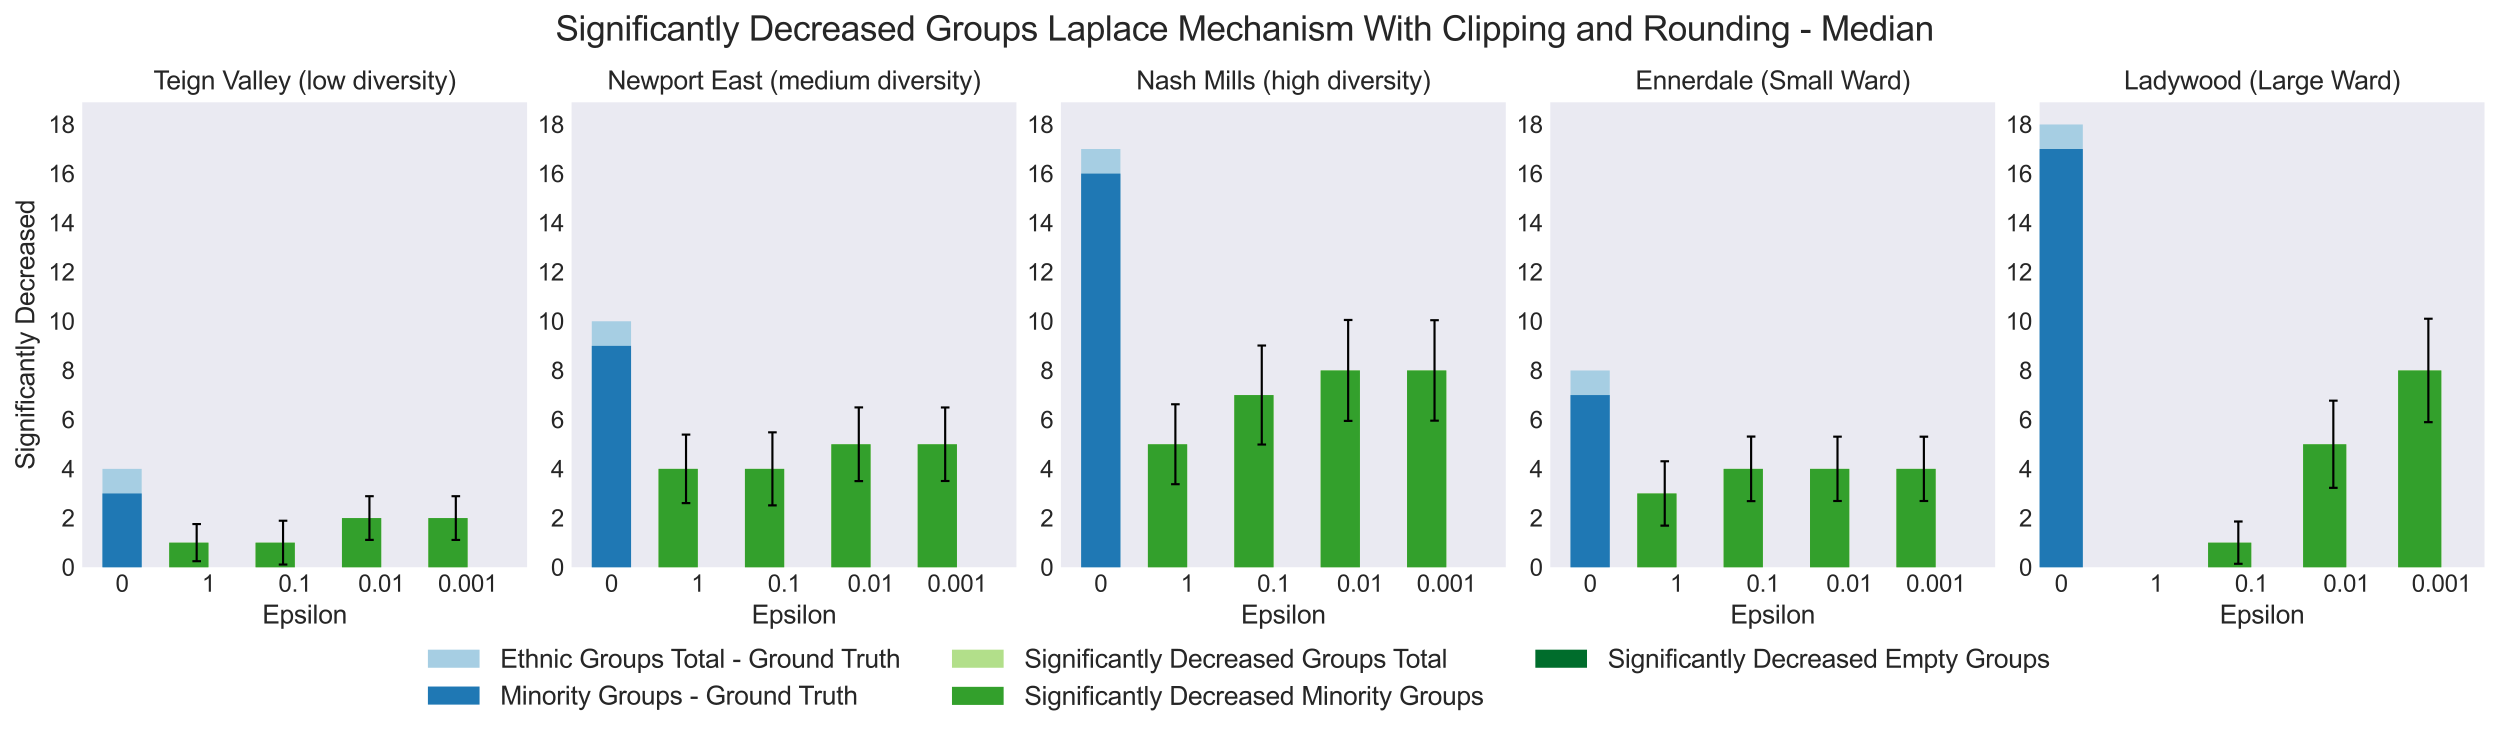 <?xml version="1.0" encoding="utf-8" standalone="no"?>
<!DOCTYPE svg PUBLIC "-//W3C//DTD SVG 1.1//EN"
  "http://www.w3.org/Graphics/SVG/1.1/DTD/svg11.dtd">
<svg xmlns:xlink="http://www.w3.org/1999/xlink" width="1161.395pt" height="342pt" viewBox="0 0 1161.395 342" xmlns="http://www.w3.org/2000/svg" version="1.1">
 <defs>
  <style type="text/css">*{stroke-linejoin: round; stroke-linecap: butt}</style>
 </defs>
 <g id="figure_1">
  <g id="patch_1">
   <path d="M 0 342 
L 1161.395 342 
L 1161.395 0 
L 0 0 
z
" style="fill: #ffffff"/>
  </g>
  <g id="axes_1">
   <g id="patch_2">
    <path d="M 38.195 263.52 
L 244.862 263.52 
L 244.862 47.52 
L 38.195 47.52 
z
" style="fill: #eaeaf2"/>
   </g>
   <g id="matplotlib.axis_1">
    <g id="xtick_1">
     <g id="text_1">
      <!-- 0 -->
      <g style="fill: #262626" transform="translate(53.651 274.894) scale(0.11 -0.11)">
       <defs>
        <path id="ArialMT-30" d="M 266 2259 
Q 266 3072 433 3567 
Q 600 4063 929 4331 
Q 1259 4600 1759 4600 
Q 2128 4600 2406 4451 
Q 2684 4303 2865 4023 
Q 3047 3744 3150 3342 
Q 3253 2941 3253 2259 
Q 3253 1453 3087 958 
Q 2922 463 2592 192 
Q 2263 -78 1759 -78 
Q 1097 -78 719 397 
Q 266 969 266 2259 
z
M 844 2259 
Q 844 1131 1108 757 
Q 1372 384 1759 384 
Q 2147 384 2411 759 
Q 2675 1134 2675 2259 
Q 2675 3391 2411 3762 
Q 2147 4134 1753 4134 
Q 1366 4134 1134 3806 
Q 844 3388 844 2259 
z
" transform="scale(0.016)"/>
       </defs>
       <use xlink:href="#ArialMT-30"/>
      </g>
     </g>
    </g>
    <g id="xtick_2">
     <g id="text_2">
      <!-- 1 -->
      <g style="fill: #262626" transform="translate(93.781 274.894) scale(0.11 -0.11)">
       <defs>
        <path id="ArialMT-31" d="M 2384 0 
L 1822 0 
L 1822 3584 
Q 1619 3391 1289 3197 
Q 959 3003 697 2906 
L 697 3450 
Q 1169 3672 1522 3987 
Q 1875 4303 2022 4600 
L 2384 4600 
L 2384 0 
z
" transform="scale(0.016)"/>
       </defs>
       <use xlink:href="#ArialMT-31"/>
      </g>
     </g>
    </g>
    <g id="xtick_3">
     <g id="text_3">
      <!-- 0.1 -->
      <g style="fill: #262626" transform="translate(129.323 274.894) scale(0.11 -0.11)">
       <defs>
        <path id="ArialMT-2e" d="M 581 0 
L 581 641 
L 1222 641 
L 1222 0 
L 581 0 
z
" transform="scale(0.016)"/>
       </defs>
       <use xlink:href="#ArialMT-30"/>
       <use xlink:href="#ArialMT-2e" x="55.615"/>
       <use xlink:href="#ArialMT-31" x="83.398"/>
      </g>
     </g>
    </g>
    <g id="xtick_4">
     <g id="text_4">
      <!-- 0.01 -->
      <g style="fill: #262626" transform="translate(166.394 274.894) scale(0.11 -0.11)">
       <use xlink:href="#ArialMT-30"/>
       <use xlink:href="#ArialMT-2e" x="55.615"/>
       <use xlink:href="#ArialMT-30" x="83.398"/>
       <use xlink:href="#ArialMT-31" x="139.014"/>
      </g>
     </g>
    </g>
    <g id="xtick_5">
     <g id="text_5">
      <!-- 0.001 -->
      <g style="fill: #262626" transform="translate(203.465 274.894) scale(0.11 -0.11)">
       <use xlink:href="#ArialMT-30"/>
       <use xlink:href="#ArialMT-2e" x="55.615"/>
       <use xlink:href="#ArialMT-30" x="83.398"/>
       <use xlink:href="#ArialMT-30" x="139.014"/>
       <use xlink:href="#ArialMT-31" x="194.629"/>
      </g>
     </g>
    </g>
    <g id="text_6">
     <!-- Epsilon -->
     <g style="fill: #262626" transform="translate(121.851 289.669) scale(0.12 -0.12)">
      <defs>
       <path id="ArialMT-45" d="M 506 0 
L 506 4581 
L 3819 4581 
L 3819 4041 
L 1113 4041 
L 1113 2638 
L 3647 2638 
L 3647 2100 
L 1113 2100 
L 1113 541 
L 3925 541 
L 3925 0 
L 506 0 
z
" transform="scale(0.016)"/>
       <path id="ArialMT-70" d="M 422 -1272 
L 422 3319 
L 934 3319 
L 934 2888 
Q 1116 3141 1344 3267 
Q 1572 3394 1897 3394 
Q 2322 3394 2647 3175 
Q 2972 2956 3137 2557 
Q 3303 2159 3303 1684 
Q 3303 1175 3120 767 
Q 2938 359 2589 142 
Q 2241 -75 1856 -75 
Q 1575 -75 1351 44 
Q 1128 163 984 344 
L 984 -1272 
L 422 -1272 
z
M 931 1641 
Q 931 1000 1190 694 
Q 1450 388 1819 388 
Q 2194 388 2461 705 
Q 2728 1022 2728 1688 
Q 2728 2322 2467 2637 
Q 2206 2953 1844 2953 
Q 1484 2953 1207 2617 
Q 931 2281 931 1641 
z
" transform="scale(0.016)"/>
       <path id="ArialMT-73" d="M 197 991 
L 753 1078 
Q 800 744 1014 566 
Q 1228 388 1613 388 
Q 2000 388 2187 545 
Q 2375 703 2375 916 
Q 2375 1106 2209 1216 
Q 2094 1291 1634 1406 
Q 1016 1563 777 1677 
Q 538 1791 414 1992 
Q 291 2194 291 2438 
Q 291 2659 392 2848 
Q 494 3038 669 3163 
Q 800 3259 1026 3326 
Q 1253 3394 1513 3394 
Q 1903 3394 2198 3281 
Q 2494 3169 2634 2976 
Q 2775 2784 2828 2463 
L 2278 2388 
Q 2241 2644 2061 2787 
Q 1881 2931 1553 2931 
Q 1166 2931 1000 2803 
Q 834 2675 834 2503 
Q 834 2394 903 2306 
Q 972 2216 1119 2156 
Q 1203 2125 1616 2013 
Q 2213 1853 2448 1751 
Q 2684 1650 2818 1456 
Q 2953 1263 2953 975 
Q 2953 694 2789 445 
Q 2625 197 2315 61 
Q 2006 -75 1616 -75 
Q 969 -75 630 194 
Q 291 463 197 991 
z
" transform="scale(0.016)"/>
       <path id="ArialMT-69" d="M 425 3934 
L 425 4581 
L 988 4581 
L 988 3934 
L 425 3934 
z
M 425 0 
L 425 3319 
L 988 3319 
L 988 0 
L 425 0 
z
" transform="scale(0.016)"/>
       <path id="ArialMT-6c" d="M 409 0 
L 409 4581 
L 972 4581 
L 972 0 
L 409 0 
z
" transform="scale(0.016)"/>
       <path id="ArialMT-6f" d="M 213 1659 
Q 213 2581 725 3025 
Q 1153 3394 1769 3394 
Q 2453 3394 2887 2945 
Q 3322 2497 3322 1706 
Q 3322 1066 3130 698 
Q 2938 331 2570 128 
Q 2203 -75 1769 -75 
Q 1072 -75 642 372 
Q 213 819 213 1659 
z
M 791 1659 
Q 791 1022 1069 705 
Q 1347 388 1769 388 
Q 2188 388 2466 706 
Q 2744 1025 2744 1678 
Q 2744 2294 2464 2611 
Q 2184 2928 1769 2928 
Q 1347 2928 1069 2612 
Q 791 2297 791 1659 
z
" transform="scale(0.016)"/>
       <path id="ArialMT-6e" d="M 422 0 
L 422 3319 
L 928 3319 
L 928 2847 
Q 1294 3394 1984 3394 
Q 2284 3394 2536 3286 
Q 2788 3178 2913 3003 
Q 3038 2828 3088 2588 
Q 3119 2431 3119 2041 
L 3119 0 
L 2556 0 
L 2556 2019 
Q 2556 2363 2490 2533 
Q 2425 2703 2258 2804 
Q 2091 2906 1866 2906 
Q 1506 2906 1245 2678 
Q 984 2450 984 1813 
L 984 0 
L 422 0 
z
" transform="scale(0.016)"/>
      </defs>
      <use xlink:href="#ArialMT-45"/>
      <use xlink:href="#ArialMT-70" x="66.699"/>
      <use xlink:href="#ArialMT-73" x="122.314"/>
      <use xlink:href="#ArialMT-69" x="172.314"/>
      <use xlink:href="#ArialMT-6c" x="194.531"/>
      <use xlink:href="#ArialMT-6f" x="216.748"/>
      <use xlink:href="#ArialMT-6e" x="272.363"/>
     </g>
    </g>
   </g>
   <g id="matplotlib.axis_2">
    <g id="ytick_1">
     <g id="text_7">
      <!-- 0 -->
      <g style="fill: #262626" transform="translate(28.578 267.457) scale(0.11 -0.11)">
       <use xlink:href="#ArialMT-30"/>
      </g>
     </g>
    </g>
    <g id="ytick_2">
     <g id="text_8">
      <!-- 2 -->
      <g style="fill: #262626" transform="translate(28.578 244.6) scale(0.11 -0.11)">
       <defs>
        <path id="ArialMT-32" d="M 3222 541 
L 3222 0 
L 194 0 
Q 188 203 259 391 
Q 375 700 629 1000 
Q 884 1300 1366 1694 
Q 2113 2306 2375 2664 
Q 2638 3022 2638 3341 
Q 2638 3675 2398 3904 
Q 2159 4134 1775 4134 
Q 1369 4134 1125 3890 
Q 881 3647 878 3216 
L 300 3275 
Q 359 3922 746 4261 
Q 1134 4600 1788 4600 
Q 2447 4600 2831 4234 
Q 3216 3869 3216 3328 
Q 3216 3053 3103 2787 
Q 2991 2522 2730 2228 
Q 2469 1934 1863 1422 
Q 1356 997 1212 845 
Q 1069 694 975 541 
L 3222 541 
z
" transform="scale(0.016)"/>
       </defs>
       <use xlink:href="#ArialMT-32"/>
      </g>
     </g>
    </g>
    <g id="ytick_3">
     <g id="text_9">
      <!-- 4 -->
      <g style="fill: #262626" transform="translate(28.578 221.743) scale(0.11 -0.11)">
       <defs>
        <path id="ArialMT-34" d="M 2069 0 
L 2069 1097 
L 81 1097 
L 81 1613 
L 2172 4581 
L 2631 4581 
L 2631 1613 
L 3250 1613 
L 3250 1097 
L 2631 1097 
L 2631 0 
L 2069 0 
z
M 2069 1613 
L 2069 3678 
L 634 1613 
L 2069 1613 
z
" transform="scale(0.016)"/>
       </defs>
       <use xlink:href="#ArialMT-34"/>
      </g>
     </g>
    </g>
    <g id="ytick_4">
     <g id="text_10">
      <!-- 6 -->
      <g style="fill: #262626" transform="translate(28.578 198.885) scale(0.11 -0.11)">
       <defs>
        <path id="ArialMT-36" d="M 3184 3459 
L 2625 3416 
Q 2550 3747 2413 3897 
Q 2184 4138 1850 4138 
Q 1581 4138 1378 3988 
Q 1113 3794 959 3422 
Q 806 3050 800 2363 
Q 1003 2672 1297 2822 
Q 1591 2972 1913 2972 
Q 2475 2972 2870 2558 
Q 3266 2144 3266 1488 
Q 3266 1056 3080 686 
Q 2894 316 2569 119 
Q 2244 -78 1831 -78 
Q 1128 -78 684 439 
Q 241 956 241 2144 
Q 241 3472 731 4075 
Q 1159 4600 1884 4600 
Q 2425 4600 2770 4297 
Q 3116 3994 3184 3459 
z
M 888 1484 
Q 888 1194 1011 928 
Q 1134 663 1356 523 
Q 1578 384 1822 384 
Q 2178 384 2434 671 
Q 2691 959 2691 1453 
Q 2691 1928 2437 2201 
Q 2184 2475 1800 2475 
Q 1419 2475 1153 2201 
Q 888 1928 888 1484 
z
" transform="scale(0.016)"/>
       </defs>
       <use xlink:href="#ArialMT-36"/>
      </g>
     </g>
    </g>
    <g id="ytick_5">
     <g id="text_11">
      <!-- 8 -->
      <g style="fill: #262626" transform="translate(28.578 176.028) scale(0.11 -0.11)">
       <defs>
        <path id="ArialMT-38" d="M 1131 2484 
Q 781 2613 612 2850 
Q 444 3088 444 3419 
Q 444 3919 803 4259 
Q 1163 4600 1759 4600 
Q 2359 4600 2725 4251 
Q 3091 3903 3091 3403 
Q 3091 3084 2923 2848 
Q 2756 2613 2416 2484 
Q 2838 2347 3058 2040 
Q 3278 1734 3278 1309 
Q 3278 722 2862 322 
Q 2447 -78 1769 -78 
Q 1091 -78 675 323 
Q 259 725 259 1325 
Q 259 1772 486 2073 
Q 713 2375 1131 2484 
z
M 1019 3438 
Q 1019 3113 1228 2906 
Q 1438 2700 1772 2700 
Q 2097 2700 2305 2904 
Q 2513 3109 2513 3406 
Q 2513 3716 2298 3927 
Q 2084 4138 1766 4138 
Q 1444 4138 1231 3931 
Q 1019 3725 1019 3438 
z
M 838 1322 
Q 838 1081 952 856 
Q 1066 631 1291 507 
Q 1516 384 1775 384 
Q 2178 384 2440 643 
Q 2703 903 2703 1303 
Q 2703 1709 2433 1975 
Q 2163 2241 1756 2241 
Q 1359 2241 1098 1978 
Q 838 1716 838 1322 
z
" transform="scale(0.016)"/>
       </defs>
       <use xlink:href="#ArialMT-38"/>
      </g>
     </g>
    </g>
    <g id="ytick_6">
     <g id="text_12">
      <!-- 10 -->
      <g style="fill: #262626" transform="translate(22.461 153.171) scale(0.11 -0.11)">
       <use xlink:href="#ArialMT-31"/>
       <use xlink:href="#ArialMT-30" x="55.615"/>
      </g>
     </g>
    </g>
    <g id="ytick_7">
     <g id="text_13">
      <!-- 12 -->
      <g style="fill: #262626" transform="translate(22.461 130.314) scale(0.11 -0.11)">
       <use xlink:href="#ArialMT-31"/>
       <use xlink:href="#ArialMT-32" x="55.615"/>
      </g>
     </g>
    </g>
    <g id="ytick_8">
     <g id="text_14">
      <!-- 14 -->
      <g style="fill: #262626" transform="translate(22.461 107.457) scale(0.11 -0.11)">
       <use xlink:href="#ArialMT-31"/>
       <use xlink:href="#ArialMT-34" x="55.615"/>
      </g>
     </g>
    </g>
    <g id="ytick_9">
     <g id="text_15">
      <!-- 16 -->
      <g style="fill: #262626" transform="translate(22.461 84.6) scale(0.11 -0.11)">
       <use xlink:href="#ArialMT-31"/>
       <use xlink:href="#ArialMT-36" x="55.615"/>
      </g>
     </g>
    </g>
    <g id="ytick_10">
     <g id="text_16">
      <!-- 18 -->
      <g style="fill: #262626" transform="translate(22.461 61.743) scale(0.11 -0.11)">
       <use xlink:href="#ArialMT-31"/>
       <use xlink:href="#ArialMT-38" x="55.615"/>
      </g>
     </g>
    </g>
    <g id="text_17">
     <!-- Significantly Decreased -->
     <g style="fill: #262626" transform="translate(15.936 218.215) rotate(-90) scale(0.12 -0.12)">
      <defs>
       <path id="ArialMT-53" d="M 288 1472 
L 859 1522 
Q 900 1178 1048 958 
Q 1197 738 1509 602 
Q 1822 466 2213 466 
Q 2559 466 2825 569 
Q 3091 672 3220 851 
Q 3350 1031 3350 1244 
Q 3350 1459 3225 1620 
Q 3100 1781 2813 1891 
Q 2628 1963 1997 2114 
Q 1366 2266 1113 2400 
Q 784 2572 623 2826 
Q 463 3081 463 3397 
Q 463 3744 659 4045 
Q 856 4347 1234 4503 
Q 1613 4659 2075 4659 
Q 2584 4659 2973 4495 
Q 3363 4331 3572 4012 
Q 3781 3694 3797 3291 
L 3216 3247 
Q 3169 3681 2898 3903 
Q 2628 4125 2100 4125 
Q 1550 4125 1298 3923 
Q 1047 3722 1047 3438 
Q 1047 3191 1225 3031 
Q 1400 2872 2139 2705 
Q 2878 2538 3153 2413 
Q 3553 2228 3743 1945 
Q 3934 1663 3934 1294 
Q 3934 928 3725 604 
Q 3516 281 3123 101 
Q 2731 -78 2241 -78 
Q 1619 -78 1198 103 
Q 778 284 539 648 
Q 300 1013 288 1472 
z
" transform="scale(0.016)"/>
       <path id="ArialMT-67" d="M 319 -275 
L 866 -356 
Q 900 -609 1056 -725 
Q 1266 -881 1628 -881 
Q 2019 -881 2231 -725 
Q 2444 -569 2519 -288 
Q 2563 -116 2559 434 
Q 2191 0 1641 0 
Q 956 0 581 494 
Q 206 988 206 1678 
Q 206 2153 378 2554 
Q 550 2956 876 3175 
Q 1203 3394 1644 3394 
Q 2231 3394 2613 2919 
L 2613 3319 
L 3131 3319 
L 3131 450 
Q 3131 -325 2973 -648 
Q 2816 -972 2473 -1159 
Q 2131 -1347 1631 -1347 
Q 1038 -1347 672 -1080 
Q 306 -813 319 -275 
z
M 784 1719 
Q 784 1066 1043 766 
Q 1303 466 1694 466 
Q 2081 466 2343 764 
Q 2606 1063 2606 1700 
Q 2606 2309 2336 2618 
Q 2066 2928 1684 2928 
Q 1309 2928 1046 2623 
Q 784 2319 784 1719 
z
" transform="scale(0.016)"/>
       <path id="ArialMT-66" d="M 556 0 
L 556 2881 
L 59 2881 
L 59 3319 
L 556 3319 
L 556 3672 
Q 556 4006 616 4169 
Q 697 4388 901 4523 
Q 1106 4659 1475 4659 
Q 1713 4659 2000 4603 
L 1916 4113 
Q 1741 4144 1584 4144 
Q 1328 4144 1222 4034 
Q 1116 3925 1116 3625 
L 1116 3319 
L 1763 3319 
L 1763 2881 
L 1116 2881 
L 1116 0 
L 556 0 
z
" transform="scale(0.016)"/>
       <path id="ArialMT-63" d="M 2588 1216 
L 3141 1144 
Q 3050 572 2676 248 
Q 2303 -75 1759 -75 
Q 1078 -75 664 370 
Q 250 816 250 1647 
Q 250 2184 428 2587 
Q 606 2991 970 3192 
Q 1334 3394 1763 3394 
Q 2303 3394 2647 3120 
Q 2991 2847 3088 2344 
L 2541 2259 
Q 2463 2594 2264 2762 
Q 2066 2931 1784 2931 
Q 1359 2931 1093 2626 
Q 828 2322 828 1663 
Q 828 994 1084 691 
Q 1341 388 1753 388 
Q 2084 388 2306 591 
Q 2528 794 2588 1216 
z
" transform="scale(0.016)"/>
       <path id="ArialMT-61" d="M 2588 409 
Q 2275 144 1986 34 
Q 1697 -75 1366 -75 
Q 819 -75 525 192 
Q 231 459 231 875 
Q 231 1119 342 1320 
Q 453 1522 633 1644 
Q 813 1766 1038 1828 
Q 1203 1872 1538 1913 
Q 2219 1994 2541 2106 
Q 2544 2222 2544 2253 
Q 2544 2597 2384 2738 
Q 2169 2928 1744 2928 
Q 1347 2928 1158 2789 
Q 969 2650 878 2297 
L 328 2372 
Q 403 2725 575 2942 
Q 747 3159 1072 3276 
Q 1397 3394 1825 3394 
Q 2250 3394 2515 3294 
Q 2781 3194 2906 3042 
Q 3031 2891 3081 2659 
Q 3109 2516 3109 2141 
L 3109 1391 
Q 3109 606 3145 398 
Q 3181 191 3288 0 
L 2700 0 
Q 2613 175 2588 409 
z
M 2541 1666 
Q 2234 1541 1622 1453 
Q 1275 1403 1131 1340 
Q 988 1278 909 1158 
Q 831 1038 831 891 
Q 831 666 1001 516 
Q 1172 366 1500 366 
Q 1825 366 2078 508 
Q 2331 650 2450 897 
Q 2541 1088 2541 1459 
L 2541 1666 
z
" transform="scale(0.016)"/>
       <path id="ArialMT-74" d="M 1650 503 
L 1731 6 
Q 1494 -44 1306 -44 
Q 1000 -44 831 53 
Q 663 150 594 308 
Q 525 466 525 972 
L 525 2881 
L 113 2881 
L 113 3319 
L 525 3319 
L 525 4141 
L 1084 4478 
L 1084 3319 
L 1650 3319 
L 1650 2881 
L 1084 2881 
L 1084 941 
Q 1084 700 1114 631 
Q 1144 563 1211 522 
Q 1278 481 1403 481 
Q 1497 481 1650 503 
z
" transform="scale(0.016)"/>
       <path id="ArialMT-79" d="M 397 -1278 
L 334 -750 
Q 519 -800 656 -800 
Q 844 -800 956 -737 
Q 1069 -675 1141 -563 
Q 1194 -478 1313 -144 
Q 1328 -97 1363 -6 
L 103 3319 
L 709 3319 
L 1400 1397 
Q 1534 1031 1641 628 
Q 1738 1016 1872 1384 
L 2581 3319 
L 3144 3319 
L 1881 -56 
Q 1678 -603 1566 -809 
Q 1416 -1088 1222 -1217 
Q 1028 -1347 759 -1347 
Q 597 -1347 397 -1278 
z
" transform="scale(0.016)"/>
       <path id="ArialMT-20" transform="scale(0.016)"/>
       <path id="ArialMT-44" d="M 494 0 
L 494 4581 
L 2072 4581 
Q 2606 4581 2888 4516 
Q 3281 4425 3559 4188 
Q 3922 3881 4101 3404 
Q 4281 2928 4281 2316 
Q 4281 1794 4159 1391 
Q 4038 988 3847 723 
Q 3656 459 3429 307 
Q 3203 156 2883 78 
Q 2563 0 2147 0 
L 494 0 
z
M 1100 541 
L 2078 541 
Q 2531 541 2789 625 
Q 3047 709 3200 863 
Q 3416 1078 3536 1442 
Q 3656 1806 3656 2325 
Q 3656 3044 3420 3430 
Q 3184 3816 2847 3947 
Q 2603 4041 2063 4041 
L 1100 4041 
L 1100 541 
z
" transform="scale(0.016)"/>
       <path id="ArialMT-65" d="M 2694 1069 
L 3275 997 
Q 3138 488 2766 206 
Q 2394 -75 1816 -75 
Q 1088 -75 661 373 
Q 234 822 234 1631 
Q 234 2469 665 2931 
Q 1097 3394 1784 3394 
Q 2450 3394 2872 2941 
Q 3294 2488 3294 1666 
Q 3294 1616 3291 1516 
L 816 1516 
Q 847 969 1125 678 
Q 1403 388 1819 388 
Q 2128 388 2347 550 
Q 2566 713 2694 1069 
z
M 847 1978 
L 2700 1978 
Q 2663 2397 2488 2606 
Q 2219 2931 1791 2931 
Q 1403 2931 1139 2672 
Q 875 2413 847 1978 
z
" transform="scale(0.016)"/>
       <path id="ArialMT-72" d="M 416 0 
L 416 3319 
L 922 3319 
L 922 2816 
Q 1116 3169 1280 3281 
Q 1444 3394 1641 3394 
Q 1925 3394 2219 3213 
L 2025 2691 
Q 1819 2813 1613 2813 
Q 1428 2813 1281 2702 
Q 1134 2591 1072 2394 
Q 978 2094 978 1738 
L 978 0 
L 416 0 
z
" transform="scale(0.016)"/>
       <path id="ArialMT-64" d="M 2575 0 
L 2575 419 
Q 2259 -75 1647 -75 
Q 1250 -75 917 144 
Q 584 363 401 755 
Q 219 1147 219 1656 
Q 219 2153 384 2558 
Q 550 2963 881 3178 
Q 1213 3394 1622 3394 
Q 1922 3394 2156 3267 
Q 2391 3141 2538 2938 
L 2538 4581 
L 3097 4581 
L 3097 0 
L 2575 0 
z
M 797 1656 
Q 797 1019 1065 703 
Q 1334 388 1700 388 
Q 2069 388 2326 689 
Q 2584 991 2584 1609 
Q 2584 2291 2321 2609 
Q 2059 2928 1675 2928 
Q 1300 2928 1048 2622 
Q 797 2316 797 1656 
z
" transform="scale(0.016)"/>
      </defs>
      <use xlink:href="#ArialMT-53"/>
      <use xlink:href="#ArialMT-69" x="66.699"/>
      <use xlink:href="#ArialMT-67" x="88.916"/>
      <use xlink:href="#ArialMT-6e" x="144.531"/>
      <use xlink:href="#ArialMT-69" x="200.146"/>
      <use xlink:href="#ArialMT-66" x="222.363"/>
      <use xlink:href="#ArialMT-69" x="250.146"/>
      <use xlink:href="#ArialMT-63" x="272.363"/>
      <use xlink:href="#ArialMT-61" x="322.363"/>
      <use xlink:href="#ArialMT-6e" x="377.979"/>
      <use xlink:href="#ArialMT-74" x="433.594"/>
      <use xlink:href="#ArialMT-6c" x="461.377"/>
      <use xlink:href="#ArialMT-79" x="483.594"/>
      <use xlink:href="#ArialMT-20" x="533.594"/>
      <use xlink:href="#ArialMT-44" x="561.377"/>
      <use xlink:href="#ArialMT-65" x="633.594"/>
      <use xlink:href="#ArialMT-63" x="689.209"/>
      <use xlink:href="#ArialMT-72" x="739.209"/>
      <use xlink:href="#ArialMT-65" x="772.51"/>
      <use xlink:href="#ArialMT-61" x="828.125"/>
      <use xlink:href="#ArialMT-73" x="883.74"/>
      <use xlink:href="#ArialMT-65" x="933.74"/>
      <use xlink:href="#ArialMT-64" x="989.355"/>
     </g>
    </g>
   </g>
   <g id="patch_3">
    <path d="M 47.589 263.52 
L 65.83 263.52 
L 65.83 217.806 
L 47.589 217.806 
z
" clip-path="url(#p9282c501d0)" style="fill: #a6cee3"/>
   </g>
   <g id="patch_4">
    <path d="M 47.589 263.52 
L 65.83 263.52 
L 65.83 229.234 
L 47.589 229.234 
z
" clip-path="url(#p9282c501d0)" style="fill: #1f78b4"/>
   </g>
   <g id="patch_5">
    <path d="M 78.598 263.52 
L 96.839 263.52 
L 96.839 252.091 
L 78.598 252.091 
z
" clip-path="url(#p9282c501d0)" style="fill: #b2df8a"/>
   </g>
   <g id="patch_6">
    <path d="M 78.598 263.52 
L 96.839 263.52 
L 96.839 252.091 
L 78.598 252.091 
z
" clip-path="url(#p9282c501d0)" style="fill: #33a02c"/>
   </g>
   <g id="patch_7">
    <path d="M 96.839 263.52 
L 115.08 263.52 
L 115.08 263.52 
L 96.839 263.52 
z
" clip-path="url(#p9282c501d0)" style="fill: #006d2c"/>
   </g>
   <g id="patch_8">
    <path d="M 118.728 263.52 
L 136.968 263.52 
L 136.968 252.091 
L 118.728 252.091 
z
" clip-path="url(#p9282c501d0)" style="fill: #b2df8a"/>
   </g>
   <g id="patch_9">
    <path d="M 118.728 263.52 
L 136.968 263.52 
L 136.968 252.091 
L 118.728 252.091 
z
" clip-path="url(#p9282c501d0)" style="fill: #33a02c"/>
   </g>
   <g id="patch_10">
    <path d="M 136.968 263.52 
L 155.209 263.52 
L 155.209 263.52 
L 136.968 263.52 
z
" clip-path="url(#p9282c501d0)" style="fill: #006d2c"/>
   </g>
   <g id="patch_11">
    <path d="M 158.857 263.52 
L 177.098 263.52 
L 177.098 240.663 
L 158.857 240.663 
z
" clip-path="url(#p9282c501d0)" style="fill: #b2df8a"/>
   </g>
   <g id="patch_12">
    <path d="M 158.857 263.52 
L 177.098 263.52 
L 177.098 240.663 
L 158.857 240.663 
z
" clip-path="url(#p9282c501d0)" style="fill: #33a02c"/>
   </g>
   <g id="patch_13">
    <path d="M 177.098 263.52 
L 195.339 263.52 
L 195.339 263.52 
L 177.098 263.52 
z
" clip-path="url(#p9282c501d0)" style="fill: #006d2c"/>
   </g>
   <g id="patch_14">
    <path d="M 198.987 263.52 
L 217.227 263.52 
L 217.227 240.663 
L 198.987 240.663 
z
" clip-path="url(#p9282c501d0)" style="fill: #b2df8a"/>
   </g>
   <g id="patch_15">
    <path d="M 198.987 263.52 
L 217.227 263.52 
L 217.227 240.663 
L 198.987 240.663 
z
" clip-path="url(#p9282c501d0)" style="fill: #33a02c"/>
   </g>
   <g id="patch_16">
    <path d="M 217.227 263.52 
L 235.468 263.52 
L 235.468 263.52 
L 217.227 263.52 
z
" clip-path="url(#p9282c501d0)" style="fill: #006d2c"/>
   </g>
   <g id="LineCollection_1">
    <path d="M 91.367 260.716 
L 91.367 243.467 
" clip-path="url(#p9282c501d0)" style="fill: none; stroke: #000000"/>
   </g>
   <g id="line2d_1">
    <defs>
     <path id="m45bb751289" d="M 2 0 
L -2 -0 
" style="stroke: #000000"/>
    </defs>
    <g clip-path="url(#p9282c501d0)">
     <use xlink:href="#m45bb751289" x="91.367" y="260.716" style="stroke: #000000"/>
    </g>
   </g>
   <g id="line2d_2">
    <g clip-path="url(#p9282c501d0)">
     <use xlink:href="#m45bb751289" x="91.367" y="243.467" style="stroke: #000000"/>
    </g>
   </g>
   <g id="LineCollection_2">
    <path d="M 131.496 262.261 
L 131.496 241.921 
" clip-path="url(#p9282c501d0)" style="fill: none; stroke: #000000"/>
   </g>
   <g id="line2d_3">
    <g clip-path="url(#p9282c501d0)">
     <use xlink:href="#m45bb751289" x="131.496" y="262.261" style="stroke: #000000"/>
    </g>
   </g>
   <g id="line2d_4">
    <g clip-path="url(#p9282c501d0)">
     <use xlink:href="#m45bb751289" x="131.496" y="241.921" style="stroke: #000000"/>
    </g>
   </g>
   <g id="LineCollection_3">
    <path d="M 171.626 250.811 
L 171.626 230.514 
" clip-path="url(#p9282c501d0)" style="fill: none; stroke: #000000"/>
   </g>
   <g id="line2d_5">
    <g clip-path="url(#p9282c501d0)">
     <use xlink:href="#m45bb751289" x="171.626" y="250.811" style="stroke: #000000"/>
    </g>
   </g>
   <g id="line2d_6">
    <g clip-path="url(#p9282c501d0)">
     <use xlink:href="#m45bb751289" x="171.626" y="230.514" style="stroke: #000000"/>
    </g>
   </g>
   <g id="LineCollection_4">
    <path d="M 211.755 250.822 
L 211.755 230.504 
" clip-path="url(#p9282c501d0)" style="fill: none; stroke: #000000"/>
   </g>
   <g id="line2d_7">
    <g clip-path="url(#p9282c501d0)">
     <use xlink:href="#m45bb751289" x="211.755" y="250.822" style="stroke: #000000"/>
    </g>
   </g>
   <g id="line2d_8">
    <g clip-path="url(#p9282c501d0)">
     <use xlink:href="#m45bb751289" x="211.755" y="230.504" style="stroke: #000000"/>
    </g>
   </g>
   <g id="patch_17">
    <path d="M 38.195 263.52 
L 38.195 47.52 
" style="fill: none"/>
   </g>
   <g id="patch_18">
    <path d="M 244.862 263.52 
L 244.862 47.52 
" style="fill: none"/>
   </g>
   <g id="patch_19">
    <path d="M 38.195 263.52 
L 244.862 263.52 
" style="fill: none"/>
   </g>
   <g id="patch_20">
    <path d="M 38.195 47.52 
L 244.862 47.52 
" style="fill: none"/>
   </g>
   <g id="text_18">
    <!-- Teign Valley (low diversity) -->
    <g style="fill: #262626" transform="translate(71.286 41.52) scale(0.12 -0.12)">
     <defs>
      <path id="ArialMT-54" d="M 1659 0 
L 1659 4041 
L 150 4041 
L 150 4581 
L 3781 4581 
L 3781 4041 
L 2266 4041 
L 2266 0 
L 1659 0 
z
" transform="scale(0.016)"/>
      <path id="ArialMT-56" d="M 1803 0 
L 28 4581 
L 684 4581 
L 1875 1253 
Q 2019 853 2116 503 
Q 2222 878 2363 1253 
L 3600 4581 
L 4219 4581 
L 2425 0 
L 1803 0 
z
" transform="scale(0.016)"/>
      <path id="ArialMT-28" d="M 1497 -1347 
Q 1031 -759 709 28 
Q 388 816 388 1659 
Q 388 2403 628 3084 
Q 909 3875 1497 4659 
L 1900 4659 
Q 1522 4009 1400 3731 
Q 1209 3300 1100 2831 
Q 966 2247 966 1656 
Q 966 153 1900 -1347 
L 1497 -1347 
z
" transform="scale(0.016)"/>
      <path id="ArialMT-77" d="M 1034 0 
L 19 3319 
L 600 3319 
L 1128 1403 
L 1325 691 
Q 1338 744 1497 1375 
L 2025 3319 
L 2603 3319 
L 3100 1394 
L 3266 759 
L 3456 1400 
L 4025 3319 
L 4572 3319 
L 3534 0 
L 2950 0 
L 2422 1988 
L 2294 2553 
L 1622 0 
L 1034 0 
z
" transform="scale(0.016)"/>
      <path id="ArialMT-76" d="M 1344 0 
L 81 3319 
L 675 3319 
L 1388 1331 
Q 1503 1009 1600 663 
Q 1675 925 1809 1294 
L 2547 3319 
L 3125 3319 
L 1869 0 
L 1344 0 
z
" transform="scale(0.016)"/>
      <path id="ArialMT-29" d="M 791 -1347 
L 388 -1347 
Q 1322 153 1322 1656 
Q 1322 2244 1188 2822 
Q 1081 3291 891 3722 
Q 769 4003 388 4659 
L 791 4659 
Q 1378 3875 1659 3084 
Q 1900 2403 1900 1659 
Q 1900 816 1576 28 
Q 1253 -759 791 -1347 
z
" transform="scale(0.016)"/>
     </defs>
     <use xlink:href="#ArialMT-54"/>
     <use xlink:href="#ArialMT-65" x="49.959"/>
     <use xlink:href="#ArialMT-69" x="105.574"/>
     <use xlink:href="#ArialMT-67" x="127.791"/>
     <use xlink:href="#ArialMT-6e" x="183.406"/>
     <use xlink:href="#ArialMT-20" x="239.021"/>
     <use xlink:href="#ArialMT-56" x="266.805"/>
     <use xlink:href="#ArialMT-61" x="326.129"/>
     <use xlink:href="#ArialMT-6c" x="381.744"/>
     <use xlink:href="#ArialMT-6c" x="403.961"/>
     <use xlink:href="#ArialMT-65" x="426.178"/>
     <use xlink:href="#ArialMT-79" x="481.793"/>
     <use xlink:href="#ArialMT-20" x="531.793"/>
     <use xlink:href="#ArialMT-28" x="559.576"/>
     <use xlink:href="#ArialMT-6c" x="592.877"/>
     <use xlink:href="#ArialMT-6f" x="615.094"/>
     <use xlink:href="#ArialMT-77" x="670.709"/>
     <use xlink:href="#ArialMT-20" x="742.926"/>
     <use xlink:href="#ArialMT-64" x="770.709"/>
     <use xlink:href="#ArialMT-69" x="826.324"/>
     <use xlink:href="#ArialMT-76" x="848.541"/>
     <use xlink:href="#ArialMT-65" x="898.541"/>
     <use xlink:href="#ArialMT-72" x="954.156"/>
     <use xlink:href="#ArialMT-73" x="987.457"/>
     <use xlink:href="#ArialMT-69" x="1037.457"/>
     <use xlink:href="#ArialMT-74" x="1059.674"/>
     <use xlink:href="#ArialMT-79" x="1087.457"/>
     <use xlink:href="#ArialMT-29" x="1137.457"/>
    </g>
   </g>
  </g>
  <g id="axes_2">
   <g id="patch_21">
    <path d="M 265.529 263.52 
L 472.195 263.52 
L 472.195 47.52 
L 265.529 47.52 
z
" style="fill: #eaeaf2"/>
   </g>
   <g id="matplotlib.axis_3">
    <g id="xtick_6">
     <g id="text_19">
      <!-- 0 -->
      <g style="fill: #262626" transform="translate(280.984 274.894) scale(0.11 -0.11)">
       <use xlink:href="#ArialMT-30"/>
      </g>
     </g>
    </g>
    <g id="xtick_7">
     <g id="text_20">
      <!-- 1 -->
      <g style="fill: #262626" transform="translate(321.114 274.894) scale(0.11 -0.11)">
       <use xlink:href="#ArialMT-31"/>
      </g>
     </g>
    </g>
    <g id="xtick_8">
     <g id="text_21">
      <!-- 0.1 -->
      <g style="fill: #262626" transform="translate(356.657 274.894) scale(0.11 -0.11)">
       <use xlink:href="#ArialMT-30"/>
       <use xlink:href="#ArialMT-2e" x="55.615"/>
       <use xlink:href="#ArialMT-31" x="83.398"/>
      </g>
     </g>
    </g>
    <g id="xtick_9">
     <g id="text_22">
      <!-- 0.01 -->
      <g style="fill: #262626" transform="translate(393.728 274.894) scale(0.11 -0.11)">
       <use xlink:href="#ArialMT-30"/>
       <use xlink:href="#ArialMT-2e" x="55.615"/>
       <use xlink:href="#ArialMT-30" x="83.398"/>
       <use xlink:href="#ArialMT-31" x="139.014"/>
      </g>
     </g>
    </g>
    <g id="xtick_10">
     <g id="text_23">
      <!-- 0.001 -->
      <g style="fill: #262626" transform="translate(430.799 274.894) scale(0.11 -0.11)">
       <use xlink:href="#ArialMT-30"/>
       <use xlink:href="#ArialMT-2e" x="55.615"/>
       <use xlink:href="#ArialMT-30" x="83.398"/>
       <use xlink:href="#ArialMT-30" x="139.014"/>
       <use xlink:href="#ArialMT-31" x="194.629"/>
      </g>
     </g>
    </g>
    <g id="text_24">
     <!-- Epsilon -->
     <g style="fill: #262626" transform="translate(349.184 289.669) scale(0.12 -0.12)">
      <use xlink:href="#ArialMT-45"/>
      <use xlink:href="#ArialMT-70" x="66.699"/>
      <use xlink:href="#ArialMT-73" x="122.314"/>
      <use xlink:href="#ArialMT-69" x="172.314"/>
      <use xlink:href="#ArialMT-6c" x="194.531"/>
      <use xlink:href="#ArialMT-6f" x="216.748"/>
      <use xlink:href="#ArialMT-6e" x="272.363"/>
     </g>
    </g>
   </g>
   <g id="matplotlib.axis_4">
    <g id="ytick_11">
     <g id="text_25">
      <!-- 0 -->
      <g style="fill: #262626" transform="translate(255.912 267.457) scale(0.11 -0.11)">
       <use xlink:href="#ArialMT-30"/>
      </g>
     </g>
    </g>
    <g id="ytick_12">
     <g id="text_26">
      <!-- 2 -->
      <g style="fill: #262626" transform="translate(255.912 244.6) scale(0.11 -0.11)">
       <use xlink:href="#ArialMT-32"/>
      </g>
     </g>
    </g>
    <g id="ytick_13">
     <g id="text_27">
      <!-- 4 -->
      <g style="fill: #262626" transform="translate(255.912 221.743) scale(0.11 -0.11)">
       <use xlink:href="#ArialMT-34"/>
      </g>
     </g>
    </g>
    <g id="ytick_14">
     <g id="text_28">
      <!-- 6 -->
      <g style="fill: #262626" transform="translate(255.912 198.885) scale(0.11 -0.11)">
       <use xlink:href="#ArialMT-36"/>
      </g>
     </g>
    </g>
    <g id="ytick_15">
     <g id="text_29">
      <!-- 8 -->
      <g style="fill: #262626" transform="translate(255.912 176.028) scale(0.11 -0.11)">
       <use xlink:href="#ArialMT-38"/>
      </g>
     </g>
    </g>
    <g id="ytick_16">
     <g id="text_30">
      <!-- 10 -->
      <g style="fill: #262626" transform="translate(249.795 153.171) scale(0.11 -0.11)">
       <use xlink:href="#ArialMT-31"/>
       <use xlink:href="#ArialMT-30" x="55.615"/>
      </g>
     </g>
    </g>
    <g id="ytick_17">
     <g id="text_31">
      <!-- 12 -->
      <g style="fill: #262626" transform="translate(249.795 130.314) scale(0.11 -0.11)">
       <use xlink:href="#ArialMT-31"/>
       <use xlink:href="#ArialMT-32" x="55.615"/>
      </g>
     </g>
    </g>
    <g id="ytick_18">
     <g id="text_32">
      <!-- 14 -->
      <g style="fill: #262626" transform="translate(249.795 107.457) scale(0.11 -0.11)">
       <use xlink:href="#ArialMT-31"/>
       <use xlink:href="#ArialMT-34" x="55.615"/>
      </g>
     </g>
    </g>
    <g id="ytick_19">
     <g id="text_33">
      <!-- 16 -->
      <g style="fill: #262626" transform="translate(249.795 84.6) scale(0.11 -0.11)">
       <use xlink:href="#ArialMT-31"/>
       <use xlink:href="#ArialMT-36" x="55.615"/>
      </g>
     </g>
    </g>
    <g id="ytick_20">
     <g id="text_34">
      <!-- 18 -->
      <g style="fill: #262626" transform="translate(249.795 61.743) scale(0.11 -0.11)">
       <use xlink:href="#ArialMT-31"/>
       <use xlink:href="#ArialMT-38" x="55.615"/>
      </g>
     </g>
    </g>
   </g>
   <g id="patch_22">
    <path d="M 274.923 263.52 
L 293.163 263.52 
L 293.163 149.234 
L 274.923 149.234 
z
" clip-path="url(#p69eb96abef)" style="fill: #a6cee3"/>
   </g>
   <g id="patch_23">
    <path d="M 274.923 263.52 
L 293.163 263.52 
L 293.163 160.663 
L 274.923 160.663 
z
" clip-path="url(#p69eb96abef)" style="fill: #1f78b4"/>
   </g>
   <g id="patch_24">
    <path d="M 305.932 263.52 
L 324.172 263.52 
L 324.172 217.806 
L 305.932 217.806 
z
" clip-path="url(#p69eb96abef)" style="fill: #b2df8a"/>
   </g>
   <g id="patch_25">
    <path d="M 305.932 263.52 
L 324.172 263.52 
L 324.172 217.806 
L 305.932 217.806 
z
" clip-path="url(#p69eb96abef)" style="fill: #33a02c"/>
   </g>
   <g id="patch_26">
    <path d="M 324.172 263.52 
L 342.413 263.52 
L 342.413 263.52 
L 324.172 263.52 
z
" clip-path="url(#p69eb96abef)" style="fill: #006d2c"/>
   </g>
   <g id="patch_27">
    <path d="M 346.061 263.52 
L 364.302 263.52 
L 364.302 217.806 
L 346.061 217.806 
z
" clip-path="url(#p69eb96abef)" style="fill: #b2df8a"/>
   </g>
   <g id="patch_28">
    <path d="M 346.061 263.52 
L 364.302 263.52 
L 364.302 217.806 
L 346.061 217.806 
z
" clip-path="url(#p69eb96abef)" style="fill: #33a02c"/>
   </g>
   <g id="patch_29">
    <path d="M 364.302 263.52 
L 382.542 263.52 
L 382.542 263.52 
L 364.302 263.52 
z
" clip-path="url(#p69eb96abef)" style="fill: #006d2c"/>
   </g>
   <g id="patch_30">
    <path d="M 386.191 263.52 
L 404.431 263.52 
L 404.431 206.377 
L 386.191 206.377 
z
" clip-path="url(#p69eb96abef)" style="fill: #b2df8a"/>
   </g>
   <g id="patch_31">
    <path d="M 386.191 263.52 
L 404.431 263.52 
L 404.431 206.377 
L 386.191 206.377 
z
" clip-path="url(#p69eb96abef)" style="fill: #33a02c"/>
   </g>
   <g id="patch_32">
    <path d="M 404.431 263.52 
L 422.672 263.52 
L 422.672 263.52 
L 404.431 263.52 
z
" clip-path="url(#p69eb96abef)" style="fill: #006d2c"/>
   </g>
   <g id="patch_33">
    <path d="M 426.32 263.52 
L 444.561 263.52 
L 444.561 206.377 
L 426.32 206.377 
z
" clip-path="url(#p69eb96abef)" style="fill: #b2df8a"/>
   </g>
   <g id="patch_34">
    <path d="M 426.32 263.52 
L 444.561 263.52 
L 444.561 206.377 
L 426.32 206.377 
z
" clip-path="url(#p69eb96abef)" style="fill: #33a02c"/>
   </g>
   <g id="patch_35">
    <path d="M 444.561 263.52 
L 462.801 263.52 
L 462.801 263.52 
L 444.561 263.52 
z
" clip-path="url(#p69eb96abef)" style="fill: #006d2c"/>
   </g>
   <g id="LineCollection_5">
    <path d="M 318.7 233.721 
L 318.7 201.89 
" clip-path="url(#p69eb96abef)" style="fill: none; stroke: #000000"/>
   </g>
   <g id="line2d_9">
    <g clip-path="url(#p69eb96abef)">
     <use xlink:href="#m45bb751289" x="318.7" y="233.721" style="stroke: #000000"/>
    </g>
   </g>
   <g id="line2d_10">
    <g clip-path="url(#p69eb96abef)">
     <use xlink:href="#m45bb751289" x="318.7" y="201.89" style="stroke: #000000"/>
    </g>
   </g>
   <g id="LineCollection_6">
    <path d="M 358.83 234.771 
L 358.83 200.84 
" clip-path="url(#p69eb96abef)" style="fill: none; stroke: #000000"/>
   </g>
   <g id="line2d_11">
    <g clip-path="url(#p69eb96abef)">
     <use xlink:href="#m45bb751289" x="358.83" y="234.771" style="stroke: #000000"/>
    </g>
   </g>
   <g id="line2d_12">
    <g clip-path="url(#p69eb96abef)">
     <use xlink:href="#m45bb751289" x="358.83" y="200.84" style="stroke: #000000"/>
    </g>
   </g>
   <g id="LineCollection_7">
    <path d="M 398.959 223.503 
L 398.959 189.251 
" clip-path="url(#p69eb96abef)" style="fill: none; stroke: #000000"/>
   </g>
   <g id="line2d_13">
    <g clip-path="url(#p69eb96abef)">
     <use xlink:href="#m45bb751289" x="398.959" y="223.503" style="stroke: #000000"/>
    </g>
   </g>
   <g id="line2d_14">
    <g clip-path="url(#p69eb96abef)">
     <use xlink:href="#m45bb751289" x="398.959" y="189.251" style="stroke: #000000"/>
    </g>
   </g>
   <g id="LineCollection_8">
    <path d="M 439.089 223.454 
L 439.089 189.301 
" clip-path="url(#p69eb96abef)" style="fill: none; stroke: #000000"/>
   </g>
   <g id="line2d_15">
    <g clip-path="url(#p69eb96abef)">
     <use xlink:href="#m45bb751289" x="439.089" y="223.454" style="stroke: #000000"/>
    </g>
   </g>
   <g id="line2d_16">
    <g clip-path="url(#p69eb96abef)">
     <use xlink:href="#m45bb751289" x="439.089" y="189.301" style="stroke: #000000"/>
    </g>
   </g>
   <g id="patch_36">
    <path d="M 265.529 263.52 
L 265.529 47.52 
" style="fill: none"/>
   </g>
   <g id="patch_37">
    <path d="M 472.195 263.52 
L 472.195 47.52 
" style="fill: none"/>
   </g>
   <g id="patch_38">
    <path d="M 265.529 263.52 
L 472.195 263.52 
" style="fill: none"/>
   </g>
   <g id="patch_39">
    <path d="M 265.529 47.52 
L 472.195 47.52 
" style="fill: none"/>
   </g>
   <g id="text_35">
    <!-- Newport East (medium diversity) -->
    <g style="fill: #262626" transform="translate(282.177 41.52) scale(0.12 -0.12)">
     <defs>
      <path id="ArialMT-4e" d="M 488 0 
L 488 4581 
L 1109 4581 
L 3516 984 
L 3516 4581 
L 4097 4581 
L 4097 0 
L 3475 0 
L 1069 3600 
L 1069 0 
L 488 0 
z
" transform="scale(0.016)"/>
      <path id="ArialMT-6d" d="M 422 0 
L 422 3319 
L 925 3319 
L 925 2853 
Q 1081 3097 1340 3245 
Q 1600 3394 1931 3394 
Q 2300 3394 2536 3241 
Q 2772 3088 2869 2813 
Q 3263 3394 3894 3394 
Q 4388 3394 4653 3120 
Q 4919 2847 4919 2278 
L 4919 0 
L 4359 0 
L 4359 2091 
Q 4359 2428 4304 2576 
Q 4250 2725 4106 2815 
Q 3963 2906 3769 2906 
Q 3419 2906 3187 2673 
Q 2956 2441 2956 1928 
L 2956 0 
L 2394 0 
L 2394 2156 
Q 2394 2531 2256 2718 
Q 2119 2906 1806 2906 
Q 1569 2906 1367 2781 
Q 1166 2656 1075 2415 
Q 984 2175 984 1722 
L 984 0 
L 422 0 
z
" transform="scale(0.016)"/>
      <path id="ArialMT-75" d="M 2597 0 
L 2597 488 
Q 2209 -75 1544 -75 
Q 1250 -75 995 37 
Q 741 150 617 320 
Q 494 491 444 738 
Q 409 903 409 1263 
L 409 3319 
L 972 3319 
L 972 1478 
Q 972 1038 1006 884 
Q 1059 663 1231 536 
Q 1403 409 1656 409 
Q 1909 409 2131 539 
Q 2353 669 2445 892 
Q 2538 1116 2538 1541 
L 2538 3319 
L 3100 3319 
L 3100 0 
L 2597 0 
z
" transform="scale(0.016)"/>
     </defs>
     <use xlink:href="#ArialMT-4e"/>
     <use xlink:href="#ArialMT-65" x="72.217"/>
     <use xlink:href="#ArialMT-77" x="127.832"/>
     <use xlink:href="#ArialMT-70" x="200.049"/>
     <use xlink:href="#ArialMT-6f" x="255.664"/>
     <use xlink:href="#ArialMT-72" x="311.279"/>
     <use xlink:href="#ArialMT-74" x="344.58"/>
     <use xlink:href="#ArialMT-20" x="372.363"/>
     <use xlink:href="#ArialMT-45" x="400.146"/>
     <use xlink:href="#ArialMT-61" x="466.846"/>
     <use xlink:href="#ArialMT-73" x="522.461"/>
     <use xlink:href="#ArialMT-74" x="572.461"/>
     <use xlink:href="#ArialMT-20" x="600.244"/>
     <use xlink:href="#ArialMT-28" x="628.027"/>
     <use xlink:href="#ArialMT-6d" x="661.328"/>
     <use xlink:href="#ArialMT-65" x="744.629"/>
     <use xlink:href="#ArialMT-64" x="800.244"/>
     <use xlink:href="#ArialMT-69" x="855.859"/>
     <use xlink:href="#ArialMT-75" x="878.076"/>
     <use xlink:href="#ArialMT-6d" x="933.691"/>
     <use xlink:href="#ArialMT-20" x="1016.992"/>
     <use xlink:href="#ArialMT-64" x="1044.775"/>
     <use xlink:href="#ArialMT-69" x="1100.391"/>
     <use xlink:href="#ArialMT-76" x="1122.607"/>
     <use xlink:href="#ArialMT-65" x="1172.607"/>
     <use xlink:href="#ArialMT-72" x="1228.223"/>
     <use xlink:href="#ArialMT-73" x="1261.523"/>
     <use xlink:href="#ArialMT-69" x="1311.523"/>
     <use xlink:href="#ArialMT-74" x="1333.74"/>
     <use xlink:href="#ArialMT-79" x="1361.523"/>
     <use xlink:href="#ArialMT-29" x="1411.523"/>
    </g>
   </g>
  </g>
  <g id="axes_3">
   <g id="patch_40">
    <path d="M 492.862 263.52 
L 699.529 263.52 
L 699.529 47.52 
L 492.862 47.52 
z
" style="fill: #eaeaf2"/>
   </g>
   <g id="matplotlib.axis_5">
    <g id="xtick_11">
     <g id="text_36">
      <!-- 0 -->
      <g style="fill: #262626" transform="translate(508.318 274.894) scale(0.11 -0.11)">
       <use xlink:href="#ArialMT-30"/>
      </g>
     </g>
    </g>
    <g id="xtick_12">
     <g id="text_37">
      <!-- 1 -->
      <g style="fill: #262626" transform="translate(548.447 274.894) scale(0.11 -0.11)">
       <use xlink:href="#ArialMT-31"/>
      </g>
     </g>
    </g>
    <g id="xtick_13">
     <g id="text_38">
      <!-- 0.1 -->
      <g style="fill: #262626" transform="translate(583.99 274.894) scale(0.11 -0.11)">
       <use xlink:href="#ArialMT-30"/>
       <use xlink:href="#ArialMT-2e" x="55.615"/>
       <use xlink:href="#ArialMT-31" x="83.398"/>
      </g>
     </g>
    </g>
    <g id="xtick_14">
     <g id="text_39">
      <!-- 0.01 -->
      <g style="fill: #262626" transform="translate(621.061 274.894) scale(0.11 -0.11)">
       <use xlink:href="#ArialMT-30"/>
       <use xlink:href="#ArialMT-2e" x="55.615"/>
       <use xlink:href="#ArialMT-30" x="83.398"/>
       <use xlink:href="#ArialMT-31" x="139.014"/>
      </g>
     </g>
    </g>
    <g id="xtick_15">
     <g id="text_40">
      <!-- 0.001 -->
      <g style="fill: #262626" transform="translate(658.132 274.894) scale(0.11 -0.11)">
       <use xlink:href="#ArialMT-30"/>
       <use xlink:href="#ArialMT-2e" x="55.615"/>
       <use xlink:href="#ArialMT-30" x="83.398"/>
       <use xlink:href="#ArialMT-30" x="139.014"/>
       <use xlink:href="#ArialMT-31" x="194.629"/>
      </g>
     </g>
    </g>
    <g id="text_41">
     <!-- Epsilon -->
     <g style="fill: #262626" transform="translate(576.517 289.669) scale(0.12 -0.12)">
      <use xlink:href="#ArialMT-45"/>
      <use xlink:href="#ArialMT-70" x="66.699"/>
      <use xlink:href="#ArialMT-73" x="122.314"/>
      <use xlink:href="#ArialMT-69" x="172.314"/>
      <use xlink:href="#ArialMT-6c" x="194.531"/>
      <use xlink:href="#ArialMT-6f" x="216.748"/>
      <use xlink:href="#ArialMT-6e" x="272.363"/>
     </g>
    </g>
   </g>
   <g id="matplotlib.axis_6">
    <g id="ytick_21">
     <g id="text_42">
      <!-- 0 -->
      <g style="fill: #262626" transform="translate(483.245 267.457) scale(0.11 -0.11)">
       <use xlink:href="#ArialMT-30"/>
      </g>
     </g>
    </g>
    <g id="ytick_22">
     <g id="text_43">
      <!-- 2 -->
      <g style="fill: #262626" transform="translate(483.245 244.6) scale(0.11 -0.11)">
       <use xlink:href="#ArialMT-32"/>
      </g>
     </g>
    </g>
    <g id="ytick_23">
     <g id="text_44">
      <!-- 4 -->
      <g style="fill: #262626" transform="translate(483.245 221.743) scale(0.11 -0.11)">
       <use xlink:href="#ArialMT-34"/>
      </g>
     </g>
    </g>
    <g id="ytick_24">
     <g id="text_45">
      <!-- 6 -->
      <g style="fill: #262626" transform="translate(483.245 198.885) scale(0.11 -0.11)">
       <use xlink:href="#ArialMT-36"/>
      </g>
     </g>
    </g>
    <g id="ytick_25">
     <g id="text_46">
      <!-- 8 -->
      <g style="fill: #262626" transform="translate(483.245 176.028) scale(0.11 -0.11)">
       <use xlink:href="#ArialMT-38"/>
      </g>
     </g>
    </g>
    <g id="ytick_26">
     <g id="text_47">
      <!-- 10 -->
      <g style="fill: #262626" transform="translate(477.128 153.171) scale(0.11 -0.11)">
       <use xlink:href="#ArialMT-31"/>
       <use xlink:href="#ArialMT-30" x="55.615"/>
      </g>
     </g>
    </g>
    <g id="ytick_27">
     <g id="text_48">
      <!-- 12 -->
      <g style="fill: #262626" transform="translate(477.128 130.314) scale(0.11 -0.11)">
       <use xlink:href="#ArialMT-31"/>
       <use xlink:href="#ArialMT-32" x="55.615"/>
      </g>
     </g>
    </g>
    <g id="ytick_28">
     <g id="text_49">
      <!-- 14 -->
      <g style="fill: #262626" transform="translate(477.128 107.457) scale(0.11 -0.11)">
       <use xlink:href="#ArialMT-31"/>
       <use xlink:href="#ArialMT-34" x="55.615"/>
      </g>
     </g>
    </g>
    <g id="ytick_29">
     <g id="text_50">
      <!-- 16 -->
      <g style="fill: #262626" transform="translate(477.128 84.6) scale(0.11 -0.11)">
       <use xlink:href="#ArialMT-31"/>
       <use xlink:href="#ArialMT-36" x="55.615"/>
      </g>
     </g>
    </g>
    <g id="ytick_30">
     <g id="text_51">
      <!-- 18 -->
      <g style="fill: #262626" transform="translate(477.128 61.743) scale(0.11 -0.11)">
       <use xlink:href="#ArialMT-31"/>
       <use xlink:href="#ArialMT-38" x="55.615"/>
      </g>
     </g>
    </g>
   </g>
   <g id="patch_41">
    <path d="M 502.256 263.52 
L 520.497 263.52 
L 520.497 69.234 
L 502.256 69.234 
z
" clip-path="url(#p21d9c86553)" style="fill: #a6cee3"/>
   </g>
   <g id="patch_42">
    <path d="M 502.256 263.52 
L 520.497 263.52 
L 520.497 80.663 
L 502.256 80.663 
z
" clip-path="url(#p21d9c86553)" style="fill: #1f78b4"/>
   </g>
   <g id="patch_43">
    <path d="M 533.265 263.52 
L 551.506 263.52 
L 551.506 206.377 
L 533.265 206.377 
z
" clip-path="url(#p21d9c86553)" style="fill: #b2df8a"/>
   </g>
   <g id="patch_44">
    <path d="M 533.265 263.52 
L 551.506 263.52 
L 551.506 206.377 
L 533.265 206.377 
z
" clip-path="url(#p21d9c86553)" style="fill: #33a02c"/>
   </g>
   <g id="patch_45">
    <path d="M 551.506 263.52 
L 569.746 263.52 
L 569.746 263.52 
L 551.506 263.52 
z
" clip-path="url(#p21d9c86553)" style="fill: #006d2c"/>
   </g>
   <g id="patch_46">
    <path d="M 573.394 263.52 
L 591.635 263.52 
L 591.635 183.52 
L 573.394 183.52 
z
" clip-path="url(#p21d9c86553)" style="fill: #b2df8a"/>
   </g>
   <g id="patch_47">
    <path d="M 573.394 263.52 
L 591.635 263.52 
L 591.635 183.52 
L 573.394 183.52 
z
" clip-path="url(#p21d9c86553)" style="fill: #33a02c"/>
   </g>
   <g id="patch_48">
    <path d="M 591.635 263.52 
L 609.876 263.52 
L 609.876 263.52 
L 591.635 263.52 
z
" clip-path="url(#p21d9c86553)" style="fill: #006d2c"/>
   </g>
   <g id="patch_49">
    <path d="M 613.524 263.52 
L 631.765 263.52 
L 631.765 172.091 
L 613.524 172.091 
z
" clip-path="url(#p21d9c86553)" style="fill: #b2df8a"/>
   </g>
   <g id="patch_50">
    <path d="M 613.524 263.52 
L 631.765 263.52 
L 631.765 172.091 
L 613.524 172.091 
z
" clip-path="url(#p21d9c86553)" style="fill: #33a02c"/>
   </g>
   <g id="patch_51">
    <path d="M 631.765 263.52 
L 650.005 263.52 
L 650.005 263.52 
L 631.765 263.52 
z
" clip-path="url(#p21d9c86553)" style="fill: #006d2c"/>
   </g>
   <g id="patch_52">
    <path d="M 653.653 263.52 
L 671.894 263.52 
L 671.894 172.091 
L 653.653 172.091 
z
" clip-path="url(#p21d9c86553)" style="fill: #b2df8a"/>
   </g>
   <g id="patch_53">
    <path d="M 653.653 263.52 
L 671.894 263.52 
L 671.894 172.091 
L 653.653 172.091 
z
" clip-path="url(#p21d9c86553)" style="fill: #33a02c"/>
   </g>
   <g id="patch_54">
    <path d="M 671.894 263.52 
L 690.135 263.52 
L 690.135 263.52 
L 671.894 263.52 
z
" clip-path="url(#p21d9c86553)" style="fill: #006d2c"/>
   </g>
   <g id="LineCollection_9">
    <path d="M 546.034 224.942 
L 546.034 187.812 
" clip-path="url(#p21d9c86553)" style="fill: none; stroke: #000000"/>
   </g>
   <g id="line2d_17">
    <g clip-path="url(#p21d9c86553)">
     <use xlink:href="#m45bb751289" x="546.034" y="224.942" style="stroke: #000000"/>
    </g>
   </g>
   <g id="line2d_18">
    <g clip-path="url(#p21d9c86553)">
     <use xlink:href="#m45bb751289" x="546.034" y="187.812" style="stroke: #000000"/>
    </g>
   </g>
   <g id="LineCollection_10">
    <path d="M 586.163 206.522 
L 586.163 160.518 
" clip-path="url(#p21d9c86553)" style="fill: none; stroke: #000000"/>
   </g>
   <g id="line2d_19">
    <g clip-path="url(#p21d9c86553)">
     <use xlink:href="#m45bb751289" x="586.163" y="206.522" style="stroke: #000000"/>
    </g>
   </g>
   <g id="line2d_20">
    <g clip-path="url(#p21d9c86553)">
     <use xlink:href="#m45bb751289" x="586.163" y="160.518" style="stroke: #000000"/>
    </g>
   </g>
   <g id="LineCollection_11">
    <path d="M 626.292 195.537 
L 626.292 148.646 
" clip-path="url(#p21d9c86553)" style="fill: none; stroke: #000000"/>
   </g>
   <g id="line2d_21">
    <g clip-path="url(#p21d9c86553)">
     <use xlink:href="#m45bb751289" x="626.292" y="195.537" style="stroke: #000000"/>
    </g>
   </g>
   <g id="line2d_22">
    <g clip-path="url(#p21d9c86553)">
     <use xlink:href="#m45bb751289" x="626.292" y="148.646" style="stroke: #000000"/>
    </g>
   </g>
   <g id="LineCollection_12">
    <path d="M 666.422 195.427 
L 666.422 148.756 
" clip-path="url(#p21d9c86553)" style="fill: none; stroke: #000000"/>
   </g>
   <g id="line2d_23">
    <g clip-path="url(#p21d9c86553)">
     <use xlink:href="#m45bb751289" x="666.422" y="195.427" style="stroke: #000000"/>
    </g>
   </g>
   <g id="line2d_24">
    <g clip-path="url(#p21d9c86553)">
     <use xlink:href="#m45bb751289" x="666.422" y="148.756" style="stroke: #000000"/>
    </g>
   </g>
   <g id="patch_55">
    <path d="M 492.862 263.52 
L 492.862 47.52 
" style="fill: none"/>
   </g>
   <g id="patch_56">
    <path d="M 699.529 263.52 
L 699.529 47.52 
" style="fill: none"/>
   </g>
   <g id="patch_57">
    <path d="M 492.862 263.52 
L 699.529 263.52 
" style="fill: none"/>
   </g>
   <g id="patch_58">
    <path d="M 492.862 47.52 
L 699.529 47.52 
" style="fill: none"/>
   </g>
   <g id="text_52">
    <!-- Nash Mills (high diversity) -->
    <g style="fill: #262626" transform="translate(527.849 41.52) scale(0.12 -0.12)">
     <defs>
      <path id="ArialMT-68" d="M 422 0 
L 422 4581 
L 984 4581 
L 984 2938 
Q 1378 3394 1978 3394 
Q 2347 3394 2619 3248 
Q 2891 3103 3008 2847 
Q 3125 2591 3125 2103 
L 3125 0 
L 2563 0 
L 2563 2103 
Q 2563 2525 2380 2717 
Q 2197 2909 1863 2909 
Q 1613 2909 1392 2779 
Q 1172 2650 1078 2428 
Q 984 2206 984 1816 
L 984 0 
L 422 0 
z
" transform="scale(0.016)"/>
      <path id="ArialMT-4d" d="M 475 0 
L 475 4581 
L 1388 4581 
L 2472 1338 
Q 2622 884 2691 659 
Q 2769 909 2934 1394 
L 4031 4581 
L 4847 4581 
L 4847 0 
L 4263 0 
L 4263 3834 
L 2931 0 
L 2384 0 
L 1059 3900 
L 1059 0 
L 475 0 
z
" transform="scale(0.016)"/>
     </defs>
     <use xlink:href="#ArialMT-4e"/>
     <use xlink:href="#ArialMT-61" x="72.217"/>
     <use xlink:href="#ArialMT-73" x="127.832"/>
     <use xlink:href="#ArialMT-68" x="177.832"/>
     <use xlink:href="#ArialMT-20" x="233.447"/>
     <use xlink:href="#ArialMT-4d" x="261.23"/>
     <use xlink:href="#ArialMT-69" x="344.531"/>
     <use xlink:href="#ArialMT-6c" x="366.748"/>
     <use xlink:href="#ArialMT-6c" x="388.965"/>
     <use xlink:href="#ArialMT-73" x="411.182"/>
     <use xlink:href="#ArialMT-20" x="461.182"/>
     <use xlink:href="#ArialMT-28" x="488.965"/>
     <use xlink:href="#ArialMT-68" x="522.266"/>
     <use xlink:href="#ArialMT-69" x="577.881"/>
     <use xlink:href="#ArialMT-67" x="600.098"/>
     <use xlink:href="#ArialMT-68" x="655.713"/>
     <use xlink:href="#ArialMT-20" x="711.328"/>
     <use xlink:href="#ArialMT-64" x="739.111"/>
     <use xlink:href="#ArialMT-69" x="794.727"/>
     <use xlink:href="#ArialMT-76" x="816.943"/>
     <use xlink:href="#ArialMT-65" x="866.943"/>
     <use xlink:href="#ArialMT-72" x="922.559"/>
     <use xlink:href="#ArialMT-73" x="955.859"/>
     <use xlink:href="#ArialMT-69" x="1005.859"/>
     <use xlink:href="#ArialMT-74" x="1028.076"/>
     <use xlink:href="#ArialMT-79" x="1055.859"/>
     <use xlink:href="#ArialMT-29" x="1105.859"/>
    </g>
   </g>
  </g>
  <g id="axes_4">
   <g id="patch_59">
    <path d="M 720.195 263.52 
L 926.862 263.52 
L 926.862 47.52 
L 720.195 47.52 
z
" style="fill: #eaeaf2"/>
   </g>
   <g id="matplotlib.axis_7">
    <g id="xtick_16">
     <g id="text_53">
      <!-- 0 -->
      <g style="fill: #262626" transform="translate(735.651 274.894) scale(0.11 -0.11)">
       <use xlink:href="#ArialMT-30"/>
      </g>
     </g>
    </g>
    <g id="xtick_17">
     <g id="text_54">
      <!-- 1 -->
      <g style="fill: #262626" transform="translate(775.781 274.894) scale(0.11 -0.11)">
       <use xlink:href="#ArialMT-31"/>
      </g>
     </g>
    </g>
    <g id="xtick_18">
     <g id="text_55">
      <!-- 0.1 -->
      <g style="fill: #262626" transform="translate(811.323 274.894) scale(0.11 -0.11)">
       <use xlink:href="#ArialMT-30"/>
       <use xlink:href="#ArialMT-2e" x="55.615"/>
       <use xlink:href="#ArialMT-31" x="83.398"/>
      </g>
     </g>
    </g>
    <g id="xtick_19">
     <g id="text_56">
      <!-- 0.01 -->
      <g style="fill: #262626" transform="translate(848.394 274.894) scale(0.11 -0.11)">
       <use xlink:href="#ArialMT-30"/>
       <use xlink:href="#ArialMT-2e" x="55.615"/>
       <use xlink:href="#ArialMT-30" x="83.398"/>
       <use xlink:href="#ArialMT-31" x="139.014"/>
      </g>
     </g>
    </g>
    <g id="xtick_20">
     <g id="text_57">
      <!-- 0.001 -->
      <g style="fill: #262626" transform="translate(885.465 274.894) scale(0.11 -0.11)">
       <use xlink:href="#ArialMT-30"/>
       <use xlink:href="#ArialMT-2e" x="55.615"/>
       <use xlink:href="#ArialMT-30" x="83.398"/>
       <use xlink:href="#ArialMT-30" x="139.014"/>
       <use xlink:href="#ArialMT-31" x="194.629"/>
      </g>
     </g>
    </g>
    <g id="text_58">
     <!-- Epsilon -->
     <g style="fill: #262626" transform="translate(803.851 289.669) scale(0.12 -0.12)">
      <use xlink:href="#ArialMT-45"/>
      <use xlink:href="#ArialMT-70" x="66.699"/>
      <use xlink:href="#ArialMT-73" x="122.314"/>
      <use xlink:href="#ArialMT-69" x="172.314"/>
      <use xlink:href="#ArialMT-6c" x="194.531"/>
      <use xlink:href="#ArialMT-6f" x="216.748"/>
      <use xlink:href="#ArialMT-6e" x="272.363"/>
     </g>
    </g>
   </g>
   <g id="matplotlib.axis_8">
    <g id="ytick_31">
     <g id="text_59">
      <!-- 0 -->
      <g style="fill: #262626" transform="translate(710.578 267.457) scale(0.11 -0.11)">
       <use xlink:href="#ArialMT-30"/>
      </g>
     </g>
    </g>
    <g id="ytick_32">
     <g id="text_60">
      <!-- 2 -->
      <g style="fill: #262626" transform="translate(710.578 244.6) scale(0.11 -0.11)">
       <use xlink:href="#ArialMT-32"/>
      </g>
     </g>
    </g>
    <g id="ytick_33">
     <g id="text_61">
      <!-- 4 -->
      <g style="fill: #262626" transform="translate(710.578 221.743) scale(0.11 -0.11)">
       <use xlink:href="#ArialMT-34"/>
      </g>
     </g>
    </g>
    <g id="ytick_34">
     <g id="text_62">
      <!-- 6 -->
      <g style="fill: #262626" transform="translate(710.578 198.885) scale(0.11 -0.11)">
       <use xlink:href="#ArialMT-36"/>
      </g>
     </g>
    </g>
    <g id="ytick_35">
     <g id="text_63">
      <!-- 8 -->
      <g style="fill: #262626" transform="translate(710.578 176.028) scale(0.11 -0.11)">
       <use xlink:href="#ArialMT-38"/>
      </g>
     </g>
    </g>
    <g id="ytick_36">
     <g id="text_64">
      <!-- 10 -->
      <g style="fill: #262626" transform="translate(704.461 153.171) scale(0.11 -0.11)">
       <use xlink:href="#ArialMT-31"/>
       <use xlink:href="#ArialMT-30" x="55.615"/>
      </g>
     </g>
    </g>
    <g id="ytick_37">
     <g id="text_65">
      <!-- 12 -->
      <g style="fill: #262626" transform="translate(704.461 130.314) scale(0.11 -0.11)">
       <use xlink:href="#ArialMT-31"/>
       <use xlink:href="#ArialMT-32" x="55.615"/>
      </g>
     </g>
    </g>
    <g id="ytick_38">
     <g id="text_66">
      <!-- 14 -->
      <g style="fill: #262626" transform="translate(704.461 107.457) scale(0.11 -0.11)">
       <use xlink:href="#ArialMT-31"/>
       <use xlink:href="#ArialMT-34" x="55.615"/>
      </g>
     </g>
    </g>
    <g id="ytick_39">
     <g id="text_67">
      <!-- 16 -->
      <g style="fill: #262626" transform="translate(704.461 84.6) scale(0.11 -0.11)">
       <use xlink:href="#ArialMT-31"/>
       <use xlink:href="#ArialMT-36" x="55.615"/>
      </g>
     </g>
    </g>
    <g id="ytick_40">
     <g id="text_68">
      <!-- 18 -->
      <g style="fill: #262626" transform="translate(704.461 61.743) scale(0.11 -0.11)">
       <use xlink:href="#ArialMT-31"/>
       <use xlink:href="#ArialMT-38" x="55.615"/>
      </g>
     </g>
    </g>
   </g>
   <g id="patch_60">
    <path d="M 729.589 263.52 
L 747.83 263.52 
L 747.83 172.091 
L 729.589 172.091 
z
" clip-path="url(#p147232ccac)" style="fill: #a6cee3"/>
   </g>
   <g id="patch_61">
    <path d="M 729.589 263.52 
L 747.83 263.52 
L 747.83 183.52 
L 729.589 183.52 
z
" clip-path="url(#p147232ccac)" style="fill: #1f78b4"/>
   </g>
   <g id="patch_62">
    <path d="M 760.598 263.52 
L 778.839 263.52 
L 778.839 229.234 
L 760.598 229.234 
z
" clip-path="url(#p147232ccac)" style="fill: #b2df8a"/>
   </g>
   <g id="patch_63">
    <path d="M 760.598 263.52 
L 778.839 263.52 
L 778.839 229.234 
L 760.598 229.234 
z
" clip-path="url(#p147232ccac)" style="fill: #33a02c"/>
   </g>
   <g id="patch_64">
    <path d="M 778.839 263.52 
L 797.08 263.52 
L 797.08 263.52 
L 778.839 263.52 
z
" clip-path="url(#p147232ccac)" style="fill: #006d2c"/>
   </g>
   <g id="patch_65">
    <path d="M 800.728 263.52 
L 818.968 263.52 
L 818.968 217.806 
L 800.728 217.806 
z
" clip-path="url(#p147232ccac)" style="fill: #b2df8a"/>
   </g>
   <g id="patch_66">
    <path d="M 800.728 263.52 
L 818.968 263.52 
L 818.968 217.806 
L 800.728 217.806 
z
" clip-path="url(#p147232ccac)" style="fill: #33a02c"/>
   </g>
   <g id="patch_67">
    <path d="M 818.968 263.52 
L 837.209 263.52 
L 837.209 263.52 
L 818.968 263.52 
z
" clip-path="url(#p147232ccac)" style="fill: #006d2c"/>
   </g>
   <g id="patch_68">
    <path d="M 840.857 263.52 
L 859.098 263.52 
L 859.098 217.806 
L 840.857 217.806 
z
" clip-path="url(#p147232ccac)" style="fill: #b2df8a"/>
   </g>
   <g id="patch_69">
    <path d="M 840.857 263.52 
L 859.098 263.52 
L 859.098 217.806 
L 840.857 217.806 
z
" clip-path="url(#p147232ccac)" style="fill: #33a02c"/>
   </g>
   <g id="patch_70">
    <path d="M 859.098 263.52 
L 877.339 263.52 
L 877.339 263.52 
L 859.098 263.52 
z
" clip-path="url(#p147232ccac)" style="fill: #006d2c"/>
   </g>
   <g id="patch_71">
    <path d="M 880.987 263.52 
L 899.227 263.52 
L 899.227 217.806 
L 880.987 217.806 
z
" clip-path="url(#p147232ccac)" style="fill: #b2df8a"/>
   </g>
   <g id="patch_72">
    <path d="M 880.987 263.52 
L 899.227 263.52 
L 899.227 217.806 
L 880.987 217.806 
z
" clip-path="url(#p147232ccac)" style="fill: #33a02c"/>
   </g>
   <g id="patch_73">
    <path d="M 899.227 263.52 
L 917.468 263.52 
L 917.468 263.52 
L 899.227 263.52 
z
" clip-path="url(#p147232ccac)" style="fill: #006d2c"/>
   </g>
   <g id="LineCollection_13">
    <path d="M 773.367 244.183 
L 773.367 214.286 
" clip-path="url(#p147232ccac)" style="fill: none; stroke: #000000"/>
   </g>
   <g id="line2d_25">
    <g clip-path="url(#p147232ccac)">
     <use xlink:href="#m45bb751289" x="773.367" y="244.183" style="stroke: #000000"/>
    </g>
   </g>
   <g id="line2d_26">
    <g clip-path="url(#p147232ccac)">
     <use xlink:href="#m45bb751289" x="773.367" y="214.286" style="stroke: #000000"/>
    </g>
   </g>
   <g id="LineCollection_14">
    <path d="M 813.496 232.803 
L 813.496 202.808 
" clip-path="url(#p147232ccac)" style="fill: none; stroke: #000000"/>
   </g>
   <g id="line2d_27">
    <g clip-path="url(#p147232ccac)">
     <use xlink:href="#m45bb751289" x="813.496" y="232.803" style="stroke: #000000"/>
    </g>
   </g>
   <g id="line2d_28">
    <g clip-path="url(#p147232ccac)">
     <use xlink:href="#m45bb751289" x="813.496" y="202.808" style="stroke: #000000"/>
    </g>
   </g>
   <g id="LineCollection_15">
    <path d="M 853.626 232.747 
L 853.626 202.865 
" clip-path="url(#p147232ccac)" style="fill: none; stroke: #000000"/>
   </g>
   <g id="line2d_29">
    <g clip-path="url(#p147232ccac)">
     <use xlink:href="#m45bb751289" x="853.626" y="232.747" style="stroke: #000000"/>
    </g>
   </g>
   <g id="line2d_30">
    <g clip-path="url(#p147232ccac)">
     <use xlink:href="#m45bb751289" x="853.626" y="202.865" style="stroke: #000000"/>
    </g>
   </g>
   <g id="LineCollection_16">
    <path d="M 893.755 232.738 
L 893.755 202.873 
" clip-path="url(#p147232ccac)" style="fill: none; stroke: #000000"/>
   </g>
   <g id="line2d_31">
    <g clip-path="url(#p147232ccac)">
     <use xlink:href="#m45bb751289" x="893.755" y="232.738" style="stroke: #000000"/>
    </g>
   </g>
   <g id="line2d_32">
    <g clip-path="url(#p147232ccac)">
     <use xlink:href="#m45bb751289" x="893.755" y="202.873" style="stroke: #000000"/>
    </g>
   </g>
   <g id="patch_74">
    <path d="M 720.195 263.52 
L 720.195 47.52 
" style="fill: none"/>
   </g>
   <g id="patch_75">
    <path d="M 926.862 263.52 
L 926.862 47.52 
" style="fill: none"/>
   </g>
   <g id="patch_76">
    <path d="M 720.195 263.52 
L 926.862 263.52 
" style="fill: none"/>
   </g>
   <g id="patch_77">
    <path d="M 720.195 47.52 
L 926.862 47.52 
" style="fill: none"/>
   </g>
   <g id="text_69">
    <!-- Ennerdale (Small Ward) -->
    <g style="fill: #262626" transform="translate(759.735 41.52) scale(0.12 -0.12)">
     <defs>
      <path id="ArialMT-57" d="M 1294 0 
L 78 4581 
L 700 4581 
L 1397 1578 
Q 1509 1106 1591 641 
Q 1766 1375 1797 1488 
L 2669 4581 
L 3400 4581 
L 4056 2263 
Q 4303 1400 4413 641 
Q 4500 1075 4641 1638 
L 5359 4581 
L 5969 4581 
L 4713 0 
L 4128 0 
L 3163 3491 
Q 3041 3928 3019 4028 
Q 2947 3713 2884 3491 
L 1913 0 
L 1294 0 
z
" transform="scale(0.016)"/>
     </defs>
     <use xlink:href="#ArialMT-45"/>
     <use xlink:href="#ArialMT-6e" x="66.699"/>
     <use xlink:href="#ArialMT-6e" x="122.314"/>
     <use xlink:href="#ArialMT-65" x="177.93"/>
     <use xlink:href="#ArialMT-72" x="233.545"/>
     <use xlink:href="#ArialMT-64" x="266.846"/>
     <use xlink:href="#ArialMT-61" x="322.461"/>
     <use xlink:href="#ArialMT-6c" x="378.076"/>
     <use xlink:href="#ArialMT-65" x="400.293"/>
     <use xlink:href="#ArialMT-20" x="455.908"/>
     <use xlink:href="#ArialMT-28" x="483.691"/>
     <use xlink:href="#ArialMT-53" x="516.992"/>
     <use xlink:href="#ArialMT-6d" x="583.691"/>
     <use xlink:href="#ArialMT-61" x="666.992"/>
     <use xlink:href="#ArialMT-6c" x="722.607"/>
     <use xlink:href="#ArialMT-6c" x="744.824"/>
     <use xlink:href="#ArialMT-20" x="767.041"/>
     <use xlink:href="#ArialMT-57" x="794.824"/>
     <use xlink:href="#ArialMT-61" x="885.459"/>
     <use xlink:href="#ArialMT-72" x="941.074"/>
     <use xlink:href="#ArialMT-64" x="974.375"/>
     <use xlink:href="#ArialMT-29" x="1029.99"/>
    </g>
   </g>
  </g>
  <g id="axes_5">
   <g id="patch_78">
    <path d="M 947.529 263.52 
L 1154.195 263.52 
L 1154.195 47.52 
L 947.529 47.52 
z
" style="fill: #eaeaf2"/>
   </g>
   <g id="matplotlib.axis_9">
    <g id="xtick_21">
     <g id="text_70">
      <!-- 0 -->
      <g style="fill: #262626" transform="translate(954.502 274.894) scale(0.11 -0.11)">
       <use xlink:href="#ArialMT-30"/>
      </g>
     </g>
    </g>
    <g id="xtick_22">
     <g id="text_71">
      <!-- 1 -->
      <g style="fill: #262626" transform="translate(998.645 274.894) scale(0.11 -0.11)">
       <use xlink:href="#ArialMT-31"/>
      </g>
     </g>
    </g>
    <g id="xtick_23">
     <g id="text_72">
      <!-- 0.1 -->
      <g style="fill: #262626" transform="translate(1038.201 274.894) scale(0.11 -0.11)">
       <use xlink:href="#ArialMT-30"/>
       <use xlink:href="#ArialMT-2e" x="55.615"/>
       <use xlink:href="#ArialMT-31" x="83.398"/>
      </g>
     </g>
    </g>
    <g id="xtick_24">
     <g id="text_73">
      <!-- 0.01 -->
      <g style="fill: #262626" transform="translate(1079.285 274.894) scale(0.11 -0.11)">
       <use xlink:href="#ArialMT-30"/>
       <use xlink:href="#ArialMT-2e" x="55.615"/>
       <use xlink:href="#ArialMT-30" x="83.398"/>
       <use xlink:href="#ArialMT-31" x="139.014"/>
      </g>
     </g>
    </g>
    <g id="xtick_25">
     <g id="text_74">
      <!-- 0.001 -->
      <g style="fill: #262626" transform="translate(1120.369 274.894) scale(0.11 -0.11)">
       <use xlink:href="#ArialMT-30"/>
       <use xlink:href="#ArialMT-2e" x="55.615"/>
       <use xlink:href="#ArialMT-30" x="83.398"/>
       <use xlink:href="#ArialMT-30" x="139.014"/>
       <use xlink:href="#ArialMT-31" x="194.629"/>
      </g>
     </g>
    </g>
    <g id="text_75">
     <!-- Epsilon -->
     <g style="fill: #262626" transform="translate(1031.184 289.669) scale(0.12 -0.12)">
      <use xlink:href="#ArialMT-45"/>
      <use xlink:href="#ArialMT-70" x="66.699"/>
      <use xlink:href="#ArialMT-73" x="122.314"/>
      <use xlink:href="#ArialMT-69" x="172.314"/>
      <use xlink:href="#ArialMT-6c" x="194.531"/>
      <use xlink:href="#ArialMT-6f" x="216.748"/>
      <use xlink:href="#ArialMT-6e" x="272.363"/>
     </g>
    </g>
   </g>
   <g id="matplotlib.axis_10">
    <g id="ytick_41">
     <g id="text_76">
      <!-- 0 -->
      <g style="fill: #262626" transform="translate(937.912 267.457) scale(0.11 -0.11)">
       <use xlink:href="#ArialMT-30"/>
      </g>
     </g>
    </g>
    <g id="ytick_42">
     <g id="text_77">
      <!-- 2 -->
      <g style="fill: #262626" transform="translate(937.912 244.6) scale(0.11 -0.11)">
       <use xlink:href="#ArialMT-32"/>
      </g>
     </g>
    </g>
    <g id="ytick_43">
     <g id="text_78">
      <!-- 4 -->
      <g style="fill: #262626" transform="translate(937.912 221.743) scale(0.11 -0.11)">
       <use xlink:href="#ArialMT-34"/>
      </g>
     </g>
    </g>
    <g id="ytick_44">
     <g id="text_79">
      <!-- 6 -->
      <g style="fill: #262626" transform="translate(937.912 198.885) scale(0.11 -0.11)">
       <use xlink:href="#ArialMT-36"/>
      </g>
     </g>
    </g>
    <g id="ytick_45">
     <g id="text_80">
      <!-- 8 -->
      <g style="fill: #262626" transform="translate(937.912 176.028) scale(0.11 -0.11)">
       <use xlink:href="#ArialMT-38"/>
      </g>
     </g>
    </g>
    <g id="ytick_46">
     <g id="text_81">
      <!-- 10 -->
      <g style="fill: #262626" transform="translate(931.795 153.171) scale(0.11 -0.11)">
       <use xlink:href="#ArialMT-31"/>
       <use xlink:href="#ArialMT-30" x="55.615"/>
      </g>
     </g>
    </g>
    <g id="ytick_47">
     <g id="text_82">
      <!-- 12 -->
      <g style="fill: #262626" transform="translate(931.795 130.314) scale(0.11 -0.11)">
       <use xlink:href="#ArialMT-31"/>
       <use xlink:href="#ArialMT-32" x="55.615"/>
      </g>
     </g>
    </g>
    <g id="ytick_48">
     <g id="text_83">
      <!-- 14 -->
      <g style="fill: #262626" transform="translate(931.795 107.457) scale(0.11 -0.11)">
       <use xlink:href="#ArialMT-31"/>
       <use xlink:href="#ArialMT-34" x="55.615"/>
      </g>
     </g>
    </g>
    <g id="ytick_49">
     <g id="text_84">
      <!-- 16 -->
      <g style="fill: #262626" transform="translate(931.795 84.6) scale(0.11 -0.11)">
       <use xlink:href="#ArialMT-31"/>
       <use xlink:href="#ArialMT-36" x="55.615"/>
      </g>
     </g>
    </g>
    <g id="ytick_50">
     <g id="text_85">
      <!-- 18 -->
      <g style="fill: #262626" transform="translate(931.795 61.743) scale(0.11 -0.11)">
       <use xlink:href="#ArialMT-31"/>
       <use xlink:href="#ArialMT-38" x="55.615"/>
      </g>
     </g>
    </g>
   </g>
   <g id="patch_79">
    <path d="M 947.529 263.52 
L 967.593 263.52 
L 967.593 57.806 
L 947.529 57.806 
z
" clip-path="url(#pb94086de42)" style="fill: #a6cee3"/>
   </g>
   <g id="patch_80">
    <path d="M 947.529 263.52 
L 967.593 263.52 
L 967.593 69.234 
L 947.529 69.234 
z
" clip-path="url(#pb94086de42)" style="fill: #1f78b4"/>
   </g>
   <g id="patch_81">
    <path d="M 981.639 263.52 
L 1001.703 263.52 
L 1001.703 263.52 
L 981.639 263.52 
z
" clip-path="url(#pb94086de42)" style="fill: #b2df8a"/>
   </g>
   <g id="patch_82">
    <path d="M 981.639 263.52 
L 1001.703 263.52 
L 1001.703 263.52 
L 981.639 263.52 
z
" clip-path="url(#pb94086de42)" style="fill: #33a02c"/>
   </g>
   <g id="patch_83">
    <path d="M 1001.703 263.52 
L 1021.768 263.52 
L 1021.768 263.52 
L 1001.703 263.52 
z
" clip-path="url(#pb94086de42)" style="fill: #006d2c"/>
   </g>
   <g id="patch_84">
    <path d="M 1025.781 263.52 
L 1045.846 263.52 
L 1045.846 252.091 
L 1025.781 252.091 
z
" clip-path="url(#pb94086de42)" style="fill: #b2df8a"/>
   </g>
   <g id="patch_85">
    <path d="M 1025.781 263.52 
L 1045.846 263.52 
L 1045.846 252.091 
L 1025.781 252.091 
z
" clip-path="url(#pb94086de42)" style="fill: #33a02c"/>
   </g>
   <g id="patch_86">
    <path d="M 1045.846 263.52 
L 1065.911 263.52 
L 1065.911 263.52 
L 1045.846 263.52 
z
" clip-path="url(#pb94086de42)" style="fill: #006d2c"/>
   </g>
   <g id="patch_87">
    <path d="M 1069.923 263.52 
L 1089.988 263.52 
L 1089.988 206.377 
L 1069.923 206.377 
z
" clip-path="url(#pb94086de42)" style="fill: #b2df8a"/>
   </g>
   <g id="patch_88">
    <path d="M 1069.923 263.52 
L 1089.988 263.52 
L 1089.988 206.377 
L 1069.923 206.377 
z
" clip-path="url(#pb94086de42)" style="fill: #33a02c"/>
   </g>
   <g id="patch_89">
    <path d="M 1089.988 263.52 
L 1110.053 263.52 
L 1110.053 263.52 
L 1089.988 263.52 
z
" clip-path="url(#pb94086de42)" style="fill: #006d2c"/>
   </g>
   <g id="patch_90">
    <path d="M 1114.066 263.52 
L 1134.131 263.52 
L 1134.131 172.091 
L 1114.066 172.091 
z
" clip-path="url(#pb94086de42)" style="fill: #b2df8a"/>
   </g>
   <g id="patch_91">
    <path d="M 1114.066 263.52 
L 1134.131 263.52 
L 1134.131 172.091 
L 1114.066 172.091 
z
" clip-path="url(#pb94086de42)" style="fill: #33a02c"/>
   </g>
   <g id="patch_92">
    <path d="M 1134.131 263.52 
L 1154.195 263.52 
L 1154.195 263.52 
L 1134.131 263.52 
z
" clip-path="url(#pb94086de42)" style="fill: #006d2c"/>
   </g>
   <g id="LineCollection_17">
    <path d="M 1039.826 261.919 
L 1039.826 242.263 
" clip-path="url(#pb94086de42)" style="fill: none; stroke: #000000"/>
   </g>
   <g id="line2d_33">
    <g clip-path="url(#pb94086de42)">
     <use xlink:href="#m45bb751289" x="1039.826" y="261.919" style="stroke: #000000"/>
    </g>
   </g>
   <g id="line2d_34">
    <g clip-path="url(#pb94086de42)">
     <use xlink:href="#m45bb751289" x="1039.826" y="242.263" style="stroke: #000000"/>
    </g>
   </g>
   <g id="LineCollection_18">
    <path d="M 1083.969 226.629 
L 1083.969 186.125 
" clip-path="url(#pb94086de42)" style="fill: none; stroke: #000000"/>
   </g>
   <g id="line2d_35">
    <g clip-path="url(#pb94086de42)">
     <use xlink:href="#m45bb751289" x="1083.969" y="226.629" style="stroke: #000000"/>
    </g>
   </g>
   <g id="line2d_36">
    <g clip-path="url(#pb94086de42)">
     <use xlink:href="#m45bb751289" x="1083.969" y="186.125" style="stroke: #000000"/>
    </g>
   </g>
   <g id="LineCollection_19">
    <path d="M 1128.111 196.122 
L 1128.111 148.061 
" clip-path="url(#pb94086de42)" style="fill: none; stroke: #000000"/>
   </g>
   <g id="line2d_37">
    <g clip-path="url(#pb94086de42)">
     <use xlink:href="#m45bb751289" x="1128.111" y="196.122" style="stroke: #000000"/>
    </g>
   </g>
   <g id="line2d_38">
    <g clip-path="url(#pb94086de42)">
     <use xlink:href="#m45bb751289" x="1128.111" y="148.061" style="stroke: #000000"/>
    </g>
   </g>
   <g id="patch_93">
    <path d="M 947.529 263.52 
L 947.529 47.52 
" style="fill: none"/>
   </g>
   <g id="patch_94">
    <path d="M 1154.195 263.52 
L 1154.195 47.52 
" style="fill: none"/>
   </g>
   <g id="patch_95">
    <path d="M 947.529 263.52 
L 1154.195 263.52 
" style="fill: none"/>
   </g>
   <g id="patch_96">
    <path d="M 947.529 47.52 
L 1154.195 47.52 
" style="fill: none"/>
   </g>
   <g id="text_86">
    <!-- Ladywood (Large Ward) -->
    <g style="fill: #262626" transform="translate(986.727 41.52) scale(0.12 -0.12)">
     <defs>
      <path id="ArialMT-4c" d="M 469 0 
L 469 4581 
L 1075 4581 
L 1075 541 
L 3331 541 
L 3331 0 
L 469 0 
z
" transform="scale(0.016)"/>
     </defs>
     <use xlink:href="#ArialMT-4c"/>
     <use xlink:href="#ArialMT-61" x="55.615"/>
     <use xlink:href="#ArialMT-64" x="111.23"/>
     <use xlink:href="#ArialMT-79" x="166.846"/>
     <use xlink:href="#ArialMT-77" x="216.846"/>
     <use xlink:href="#ArialMT-6f" x="289.062"/>
     <use xlink:href="#ArialMT-6f" x="344.678"/>
     <use xlink:href="#ArialMT-64" x="400.293"/>
     <use xlink:href="#ArialMT-20" x="455.908"/>
     <use xlink:href="#ArialMT-28" x="483.691"/>
     <use xlink:href="#ArialMT-4c" x="516.992"/>
     <use xlink:href="#ArialMT-61" x="572.607"/>
     <use xlink:href="#ArialMT-72" x="628.223"/>
     <use xlink:href="#ArialMT-67" x="661.523"/>
     <use xlink:href="#ArialMT-65" x="717.139"/>
     <use xlink:href="#ArialMT-20" x="772.754"/>
     <use xlink:href="#ArialMT-57" x="800.537"/>
     <use xlink:href="#ArialMT-61" x="891.172"/>
     <use xlink:href="#ArialMT-72" x="946.787"/>
     <use xlink:href="#ArialMT-64" x="980.088"/>
     <use xlink:href="#ArialMT-29" x="1035.703"/>
    </g>
   </g>
   <g id="legend_1">
    <g id="patch_97">
     <path d="M 198.786 310.213 
L 222.786 310.213 
L 222.786 301.813 
L 198.786 301.813 
z
" style="fill: #a6cee3"/>
    </g>
    <g id="text_87">
     <!-- Ethnic Groups Total - Ground Truth -->
     <g style="fill: #262626" transform="translate(232.386 310.213) scale(0.12 -0.12)">
      <defs>
       <path id="ArialMT-47" d="M 2638 1797 
L 2638 2334 
L 4578 2338 
L 4578 638 
Q 4131 281 3656 101 
Q 3181 -78 2681 -78 
Q 2006 -78 1454 211 
Q 903 500 622 1047 
Q 341 1594 341 2269 
Q 341 2938 620 3517 
Q 900 4097 1425 4378 
Q 1950 4659 2634 4659 
Q 3131 4659 3532 4498 
Q 3934 4338 4162 4050 
Q 4391 3763 4509 3300 
L 3963 3150 
Q 3859 3500 3706 3700 
Q 3553 3900 3268 4020 
Q 2984 4141 2638 4141 
Q 2222 4141 1919 4014 
Q 1616 3888 1430 3681 
Q 1244 3475 1141 3228 
Q 966 2803 966 2306 
Q 966 1694 1177 1281 
Q 1388 869 1791 669 
Q 2194 469 2647 469 
Q 3041 469 3416 620 
Q 3791 772 3984 944 
L 3984 1797 
L 2638 1797 
z
" transform="scale(0.016)"/>
       <path id="ArialMT-2d" d="M 203 1375 
L 203 1941 
L 1931 1941 
L 1931 1375 
L 203 1375 
z
" transform="scale(0.016)"/>
      </defs>
      <use xlink:href="#ArialMT-45"/>
      <use xlink:href="#ArialMT-74" x="66.699"/>
      <use xlink:href="#ArialMT-68" x="94.482"/>
      <use xlink:href="#ArialMT-6e" x="150.098"/>
      <use xlink:href="#ArialMT-69" x="205.713"/>
      <use xlink:href="#ArialMT-63" x="227.93"/>
      <use xlink:href="#ArialMT-20" x="277.93"/>
      <use xlink:href="#ArialMT-47" x="305.713"/>
      <use xlink:href="#ArialMT-72" x="383.496"/>
      <use xlink:href="#ArialMT-6f" x="416.797"/>
      <use xlink:href="#ArialMT-75" x="472.412"/>
      <use xlink:href="#ArialMT-70" x="528.027"/>
      <use xlink:href="#ArialMT-73" x="583.643"/>
      <use xlink:href="#ArialMT-20" x="633.643"/>
      <use xlink:href="#ArialMT-54" x="659.676"/>
      <use xlink:href="#ArialMT-6f" x="709.635"/>
      <use xlink:href="#ArialMT-74" x="765.25"/>
      <use xlink:href="#ArialMT-61" x="793.033"/>
      <use xlink:href="#ArialMT-6c" x="848.648"/>
      <use xlink:href="#ArialMT-20" x="870.865"/>
      <use xlink:href="#ArialMT-2d" x="898.648"/>
      <use xlink:href="#ArialMT-20" x="931.949"/>
      <use xlink:href="#ArialMT-47" x="959.732"/>
      <use xlink:href="#ArialMT-72" x="1037.516"/>
      <use xlink:href="#ArialMT-6f" x="1070.816"/>
      <use xlink:href="#ArialMT-75" x="1126.432"/>
      <use xlink:href="#ArialMT-6e" x="1182.047"/>
      <use xlink:href="#ArialMT-64" x="1237.662"/>
      <use xlink:href="#ArialMT-20" x="1293.277"/>
      <use xlink:href="#ArialMT-54" x="1319.311"/>
      <use xlink:href="#ArialMT-72" x="1376.645"/>
      <use xlink:href="#ArialMT-75" x="1409.945"/>
      <use xlink:href="#ArialMT-74" x="1465.561"/>
      <use xlink:href="#ArialMT-68" x="1493.344"/>
     </g>
    </g>
    <g id="patch_98">
     <path d="M 198.786 327.334 
L 222.786 327.334 
L 222.786 318.934 
L 198.786 318.934 
z
" style="fill: #1f78b4"/>
    </g>
    <g id="text_88">
     <!-- Minority Groups - Ground Truth -->
     <g style="fill: #262626" transform="translate(232.386 327.334) scale(0.12 -0.12)">
      <use xlink:href="#ArialMT-4d"/>
      <use xlink:href="#ArialMT-69" x="83.301"/>
      <use xlink:href="#ArialMT-6e" x="105.518"/>
      <use xlink:href="#ArialMT-6f" x="161.133"/>
      <use xlink:href="#ArialMT-72" x="216.748"/>
      <use xlink:href="#ArialMT-69" x="250.049"/>
      <use xlink:href="#ArialMT-74" x="272.266"/>
      <use xlink:href="#ArialMT-79" x="300.049"/>
      <use xlink:href="#ArialMT-20" x="350.049"/>
      <use xlink:href="#ArialMT-47" x="377.832"/>
      <use xlink:href="#ArialMT-72" x="455.615"/>
      <use xlink:href="#ArialMT-6f" x="488.916"/>
      <use xlink:href="#ArialMT-75" x="544.531"/>
      <use xlink:href="#ArialMT-70" x="600.146"/>
      <use xlink:href="#ArialMT-73" x="655.762"/>
      <use xlink:href="#ArialMT-20" x="705.762"/>
      <use xlink:href="#ArialMT-2d" x="733.545"/>
      <use xlink:href="#ArialMT-20" x="766.846"/>
      <use xlink:href="#ArialMT-47" x="794.629"/>
      <use xlink:href="#ArialMT-72" x="872.412"/>
      <use xlink:href="#ArialMT-6f" x="905.713"/>
      <use xlink:href="#ArialMT-75" x="961.328"/>
      <use xlink:href="#ArialMT-6e" x="1016.943"/>
      <use xlink:href="#ArialMT-64" x="1072.559"/>
      <use xlink:href="#ArialMT-20" x="1128.174"/>
      <use xlink:href="#ArialMT-54" x="1154.207"/>
      <use xlink:href="#ArialMT-72" x="1211.541"/>
      <use xlink:href="#ArialMT-75" x="1244.842"/>
      <use xlink:href="#ArialMT-74" x="1300.457"/>
      <use xlink:href="#ArialMT-68" x="1328.24"/>
     </g>
    </g>
    <g id="patch_99">
     <path d="M 442.247 310.213 
L 466.247 310.213 
L 466.247 301.813 
L 442.247 301.813 
z
" style="fill: #b2df8a"/>
    </g>
    <g id="text_89">
     <!-- Significantly Decreased Groups Total -->
     <g style="fill: #262626" transform="translate(475.847 310.213) scale(0.12 -0.12)">
      <use xlink:href="#ArialMT-53"/>
      <use xlink:href="#ArialMT-69" x="66.699"/>
      <use xlink:href="#ArialMT-67" x="88.916"/>
      <use xlink:href="#ArialMT-6e" x="144.531"/>
      <use xlink:href="#ArialMT-69" x="200.146"/>
      <use xlink:href="#ArialMT-66" x="222.363"/>
      <use xlink:href="#ArialMT-69" x="250.146"/>
      <use xlink:href="#ArialMT-63" x="272.363"/>
      <use xlink:href="#ArialMT-61" x="322.363"/>
      <use xlink:href="#ArialMT-6e" x="377.979"/>
      <use xlink:href="#ArialMT-74" x="433.594"/>
      <use xlink:href="#ArialMT-6c" x="461.377"/>
      <use xlink:href="#ArialMT-79" x="483.594"/>
      <use xlink:href="#ArialMT-20" x="533.594"/>
      <use xlink:href="#ArialMT-44" x="561.377"/>
      <use xlink:href="#ArialMT-65" x="633.594"/>
      <use xlink:href="#ArialMT-63" x="689.209"/>
      <use xlink:href="#ArialMT-72" x="739.209"/>
      <use xlink:href="#ArialMT-65" x="772.51"/>
      <use xlink:href="#ArialMT-61" x="828.125"/>
      <use xlink:href="#ArialMT-73" x="883.74"/>
      <use xlink:href="#ArialMT-65" x="933.74"/>
      <use xlink:href="#ArialMT-64" x="989.355"/>
      <use xlink:href="#ArialMT-20" x="1044.971"/>
      <use xlink:href="#ArialMT-47" x="1072.754"/>
      <use xlink:href="#ArialMT-72" x="1150.537"/>
      <use xlink:href="#ArialMT-6f" x="1183.838"/>
      <use xlink:href="#ArialMT-75" x="1239.453"/>
      <use xlink:href="#ArialMT-70" x="1295.068"/>
      <use xlink:href="#ArialMT-73" x="1350.684"/>
      <use xlink:href="#ArialMT-20" x="1400.684"/>
      <use xlink:href="#ArialMT-54" x="1426.717"/>
      <use xlink:href="#ArialMT-6f" x="1476.676"/>
      <use xlink:href="#ArialMT-74" x="1532.291"/>
      <use xlink:href="#ArialMT-61" x="1560.074"/>
      <use xlink:href="#ArialMT-6c" x="1615.689"/>
     </g>
    </g>
    <g id="patch_100">
     <path d="M 442.247 327.474 
L 466.247 327.474 
L 466.247 319.074 
L 442.247 319.074 
z
" style="fill: #33a02c"/>
    </g>
    <g id="text_90">
     <!-- Significantly Decreased Minority Groups -->
     <g style="fill: #262626" transform="translate(475.847 327.474) scale(0.12 -0.12)">
      <use xlink:href="#ArialMT-53"/>
      <use xlink:href="#ArialMT-69" x="66.699"/>
      <use xlink:href="#ArialMT-67" x="88.916"/>
      <use xlink:href="#ArialMT-6e" x="144.531"/>
      <use xlink:href="#ArialMT-69" x="200.146"/>
      <use xlink:href="#ArialMT-66" x="222.363"/>
      <use xlink:href="#ArialMT-69" x="250.146"/>
      <use xlink:href="#ArialMT-63" x="272.363"/>
      <use xlink:href="#ArialMT-61" x="322.363"/>
      <use xlink:href="#ArialMT-6e" x="377.979"/>
      <use xlink:href="#ArialMT-74" x="433.594"/>
      <use xlink:href="#ArialMT-6c" x="461.377"/>
      <use xlink:href="#ArialMT-79" x="483.594"/>
      <use xlink:href="#ArialMT-20" x="533.594"/>
      <use xlink:href="#ArialMT-44" x="561.377"/>
      <use xlink:href="#ArialMT-65" x="633.594"/>
      <use xlink:href="#ArialMT-63" x="689.209"/>
      <use xlink:href="#ArialMT-72" x="739.209"/>
      <use xlink:href="#ArialMT-65" x="772.51"/>
      <use xlink:href="#ArialMT-61" x="828.125"/>
      <use xlink:href="#ArialMT-73" x="883.74"/>
      <use xlink:href="#ArialMT-65" x="933.74"/>
      <use xlink:href="#ArialMT-64" x="989.355"/>
      <use xlink:href="#ArialMT-20" x="1044.971"/>
      <use xlink:href="#ArialMT-4d" x="1072.754"/>
      <use xlink:href="#ArialMT-69" x="1156.055"/>
      <use xlink:href="#ArialMT-6e" x="1178.271"/>
      <use xlink:href="#ArialMT-6f" x="1233.887"/>
      <use xlink:href="#ArialMT-72" x="1289.502"/>
      <use xlink:href="#ArialMT-69" x="1322.803"/>
      <use xlink:href="#ArialMT-74" x="1345.02"/>
      <use xlink:href="#ArialMT-79" x="1372.803"/>
      <use xlink:href="#ArialMT-20" x="1422.803"/>
      <use xlink:href="#ArialMT-47" x="1450.586"/>
      <use xlink:href="#ArialMT-72" x="1528.369"/>
      <use xlink:href="#ArialMT-6f" x="1561.67"/>
      <use xlink:href="#ArialMT-75" x="1617.285"/>
      <use xlink:href="#ArialMT-70" x="1672.9"/>
      <use xlink:href="#ArialMT-73" x="1728.516"/>
     </g>
    </g>
    <g id="patch_101">
     <path d="M 713.258 310.213 
L 737.258 310.213 
L 737.258 301.813 
L 713.258 301.813 
z
" style="fill: #006d2c"/>
    </g>
    <g id="text_91">
     <!-- Significantly Decreased Empty Groups -->
     <g style="fill: #262626" transform="translate(746.858 310.213) scale(0.12 -0.12)">
      <use xlink:href="#ArialMT-53"/>
      <use xlink:href="#ArialMT-69" x="66.699"/>
      <use xlink:href="#ArialMT-67" x="88.916"/>
      <use xlink:href="#ArialMT-6e" x="144.531"/>
      <use xlink:href="#ArialMT-69" x="200.146"/>
      <use xlink:href="#ArialMT-66" x="222.363"/>
      <use xlink:href="#ArialMT-69" x="250.146"/>
      <use xlink:href="#ArialMT-63" x="272.363"/>
      <use xlink:href="#ArialMT-61" x="322.363"/>
      <use xlink:href="#ArialMT-6e" x="377.979"/>
      <use xlink:href="#ArialMT-74" x="433.594"/>
      <use xlink:href="#ArialMT-6c" x="461.377"/>
      <use xlink:href="#ArialMT-79" x="483.594"/>
      <use xlink:href="#ArialMT-20" x="533.594"/>
      <use xlink:href="#ArialMT-44" x="561.377"/>
      <use xlink:href="#ArialMT-65" x="633.594"/>
      <use xlink:href="#ArialMT-63" x="689.209"/>
      <use xlink:href="#ArialMT-72" x="739.209"/>
      <use xlink:href="#ArialMT-65" x="772.51"/>
      <use xlink:href="#ArialMT-61" x="828.125"/>
      <use xlink:href="#ArialMT-73" x="883.74"/>
      <use xlink:href="#ArialMT-65" x="933.74"/>
      <use xlink:href="#ArialMT-64" x="989.355"/>
      <use xlink:href="#ArialMT-20" x="1044.971"/>
      <use xlink:href="#ArialMT-45" x="1072.754"/>
      <use xlink:href="#ArialMT-6d" x="1139.453"/>
      <use xlink:href="#ArialMT-70" x="1222.754"/>
      <use xlink:href="#ArialMT-74" x="1278.369"/>
      <use xlink:href="#ArialMT-79" x="1306.152"/>
      <use xlink:href="#ArialMT-20" x="1356.152"/>
      <use xlink:href="#ArialMT-47" x="1383.936"/>
      <use xlink:href="#ArialMT-72" x="1461.719"/>
      <use xlink:href="#ArialMT-6f" x="1495.02"/>
      <use xlink:href="#ArialMT-75" x="1550.635"/>
      <use xlink:href="#ArialMT-70" x="1606.25"/>
      <use xlink:href="#ArialMT-73" x="1661.865"/>
     </g>
    </g>
   </g>
  </g>
  <g id="text_92">
   <!-- Significantly Decreased Groups Laplace Mechanism With Clipping and Rounding - Median -->
   <g style="fill: #262626" transform="translate(258.047 18.848) scale(0.16 -0.16)">
    <defs>
     <path id="ArialMT-43" d="M 3763 1606 
L 4369 1453 
Q 4178 706 3683 314 
Q 3188 -78 2472 -78 
Q 1731 -78 1267 223 
Q 803 525 561 1097 
Q 319 1669 319 2325 
Q 319 3041 592 3573 
Q 866 4106 1370 4382 
Q 1875 4659 2481 4659 
Q 3169 4659 3637 4309 
Q 4106 3959 4291 3325 
L 3694 3184 
Q 3534 3684 3231 3912 
Q 2928 4141 2469 4141 
Q 1941 4141 1586 3887 
Q 1231 3634 1087 3207 
Q 944 2781 944 2328 
Q 944 1744 1114 1308 
Q 1284 872 1643 656 
Q 2003 441 2422 441 
Q 2931 441 3284 734 
Q 3638 1028 3763 1606 
z
" transform="scale(0.016)"/>
     <path id="ArialMT-52" d="M 503 0 
L 503 4581 
L 2534 4581 
Q 3147 4581 3465 4457 
Q 3784 4334 3975 4021 
Q 4166 3709 4166 3331 
Q 4166 2844 3850 2509 
Q 3534 2175 2875 2084 
Q 3116 1969 3241 1856 
Q 3506 1613 3744 1247 
L 4541 0 
L 3778 0 
L 3172 953 
Q 2906 1366 2734 1584 
Q 2563 1803 2427 1890 
Q 2291 1978 2150 2013 
Q 2047 2034 1813 2034 
L 1109 2034 
L 1109 0 
L 503 0 
z
M 1109 2559 
L 2413 2559 
Q 2828 2559 3062 2645 
Q 3297 2731 3419 2920 
Q 3541 3109 3541 3331 
Q 3541 3656 3305 3865 
Q 3069 4075 2559 4075 
L 1109 4075 
L 1109 2559 
z
" transform="scale(0.016)"/>
    </defs>
    <use xlink:href="#ArialMT-53"/>
    <use xlink:href="#ArialMT-69" x="66.699"/>
    <use xlink:href="#ArialMT-67" x="88.916"/>
    <use xlink:href="#ArialMT-6e" x="144.531"/>
    <use xlink:href="#ArialMT-69" x="200.146"/>
    <use xlink:href="#ArialMT-66" x="222.363"/>
    <use xlink:href="#ArialMT-69" x="250.146"/>
    <use xlink:href="#ArialMT-63" x="272.363"/>
    <use xlink:href="#ArialMT-61" x="322.363"/>
    <use xlink:href="#ArialMT-6e" x="377.979"/>
    <use xlink:href="#ArialMT-74" x="433.594"/>
    <use xlink:href="#ArialMT-6c" x="461.377"/>
    <use xlink:href="#ArialMT-79" x="483.594"/>
    <use xlink:href="#ArialMT-20" x="533.594"/>
    <use xlink:href="#ArialMT-44" x="561.377"/>
    <use xlink:href="#ArialMT-65" x="633.594"/>
    <use xlink:href="#ArialMT-63" x="689.209"/>
    <use xlink:href="#ArialMT-72" x="739.209"/>
    <use xlink:href="#ArialMT-65" x="772.51"/>
    <use xlink:href="#ArialMT-61" x="828.125"/>
    <use xlink:href="#ArialMT-73" x="883.74"/>
    <use xlink:href="#ArialMT-65" x="933.74"/>
    <use xlink:href="#ArialMT-64" x="989.355"/>
    <use xlink:href="#ArialMT-20" x="1044.971"/>
    <use xlink:href="#ArialMT-47" x="1072.754"/>
    <use xlink:href="#ArialMT-72" x="1150.537"/>
    <use xlink:href="#ArialMT-6f" x="1183.838"/>
    <use xlink:href="#ArialMT-75" x="1239.453"/>
    <use xlink:href="#ArialMT-70" x="1295.068"/>
    <use xlink:href="#ArialMT-73" x="1350.684"/>
    <use xlink:href="#ArialMT-20" x="1400.684"/>
    <use xlink:href="#ArialMT-4c" x="1428.467"/>
    <use xlink:href="#ArialMT-61" x="1484.082"/>
    <use xlink:href="#ArialMT-70" x="1539.697"/>
    <use xlink:href="#ArialMT-6c" x="1595.312"/>
    <use xlink:href="#ArialMT-61" x="1617.529"/>
    <use xlink:href="#ArialMT-63" x="1673.145"/>
    <use xlink:href="#ArialMT-65" x="1723.145"/>
    <use xlink:href="#ArialMT-20" x="1778.76"/>
    <use xlink:href="#ArialMT-4d" x="1806.543"/>
    <use xlink:href="#ArialMT-65" x="1889.844"/>
    <use xlink:href="#ArialMT-63" x="1945.459"/>
    <use xlink:href="#ArialMT-68" x="1995.459"/>
    <use xlink:href="#ArialMT-61" x="2051.074"/>
    <use xlink:href="#ArialMT-6e" x="2106.689"/>
    <use xlink:href="#ArialMT-69" x="2162.305"/>
    <use xlink:href="#ArialMT-73" x="2184.521"/>
    <use xlink:href="#ArialMT-6d" x="2234.521"/>
    <use xlink:href="#ArialMT-20" x="2317.822"/>
    <use xlink:href="#ArialMT-57" x="2345.605"/>
    <use xlink:href="#ArialMT-69" x="2439.99"/>
    <use xlink:href="#ArialMT-74" x="2462.207"/>
    <use xlink:href="#ArialMT-68" x="2489.99"/>
    <use xlink:href="#ArialMT-20" x="2545.605"/>
    <use xlink:href="#ArialMT-43" x="2573.389"/>
    <use xlink:href="#ArialMT-6c" x="2645.605"/>
    <use xlink:href="#ArialMT-69" x="2667.822"/>
    <use xlink:href="#ArialMT-70" x="2690.039"/>
    <use xlink:href="#ArialMT-70" x="2745.654"/>
    <use xlink:href="#ArialMT-69" x="2801.27"/>
    <use xlink:href="#ArialMT-6e" x="2823.486"/>
    <use xlink:href="#ArialMT-67" x="2879.102"/>
    <use xlink:href="#ArialMT-20" x="2934.717"/>
    <use xlink:href="#ArialMT-61" x="2962.5"/>
    <use xlink:href="#ArialMT-6e" x="3018.115"/>
    <use xlink:href="#ArialMT-64" x="3073.73"/>
    <use xlink:href="#ArialMT-20" x="3129.346"/>
    <use xlink:href="#ArialMT-52" x="3157.129"/>
    <use xlink:href="#ArialMT-6f" x="3229.346"/>
    <use xlink:href="#ArialMT-75" x="3284.961"/>
    <use xlink:href="#ArialMT-6e" x="3340.576"/>
    <use xlink:href="#ArialMT-64" x="3396.191"/>
    <use xlink:href="#ArialMT-69" x="3451.807"/>
    <use xlink:href="#ArialMT-6e" x="3474.023"/>
    <use xlink:href="#ArialMT-67" x="3529.639"/>
    <use xlink:href="#ArialMT-20" x="3585.254"/>
    <use xlink:href="#ArialMT-2d" x="3613.037"/>
    <use xlink:href="#ArialMT-20" x="3646.338"/>
    <use xlink:href="#ArialMT-4d" x="3674.121"/>
    <use xlink:href="#ArialMT-65" x="3757.422"/>
    <use xlink:href="#ArialMT-64" x="3813.037"/>
    <use xlink:href="#ArialMT-69" x="3868.652"/>
    <use xlink:href="#ArialMT-61" x="3890.869"/>
    <use xlink:href="#ArialMT-6e" x="3946.484"/>
   </g>
  </g>
 </g>
 <defs>
  <clipPath id="p9282c501d0">
   <rect x="38.195" y="47.52" width="206.667" height="216"/>
  </clipPath>
  <clipPath id="p69eb96abef">
   <rect x="265.529" y="47.52" width="206.667" height="216"/>
  </clipPath>
  <clipPath id="p21d9c86553">
   <rect x="492.862" y="47.52" width="206.667" height="216"/>
  </clipPath>
  <clipPath id="p147232ccac">
   <rect x="720.195" y="47.52" width="206.667" height="216"/>
  </clipPath>
  <clipPath id="pb94086de42">
   <rect x="947.529" y="47.52" width="206.667" height="216"/>
  </clipPath>
 </defs>
</svg>
